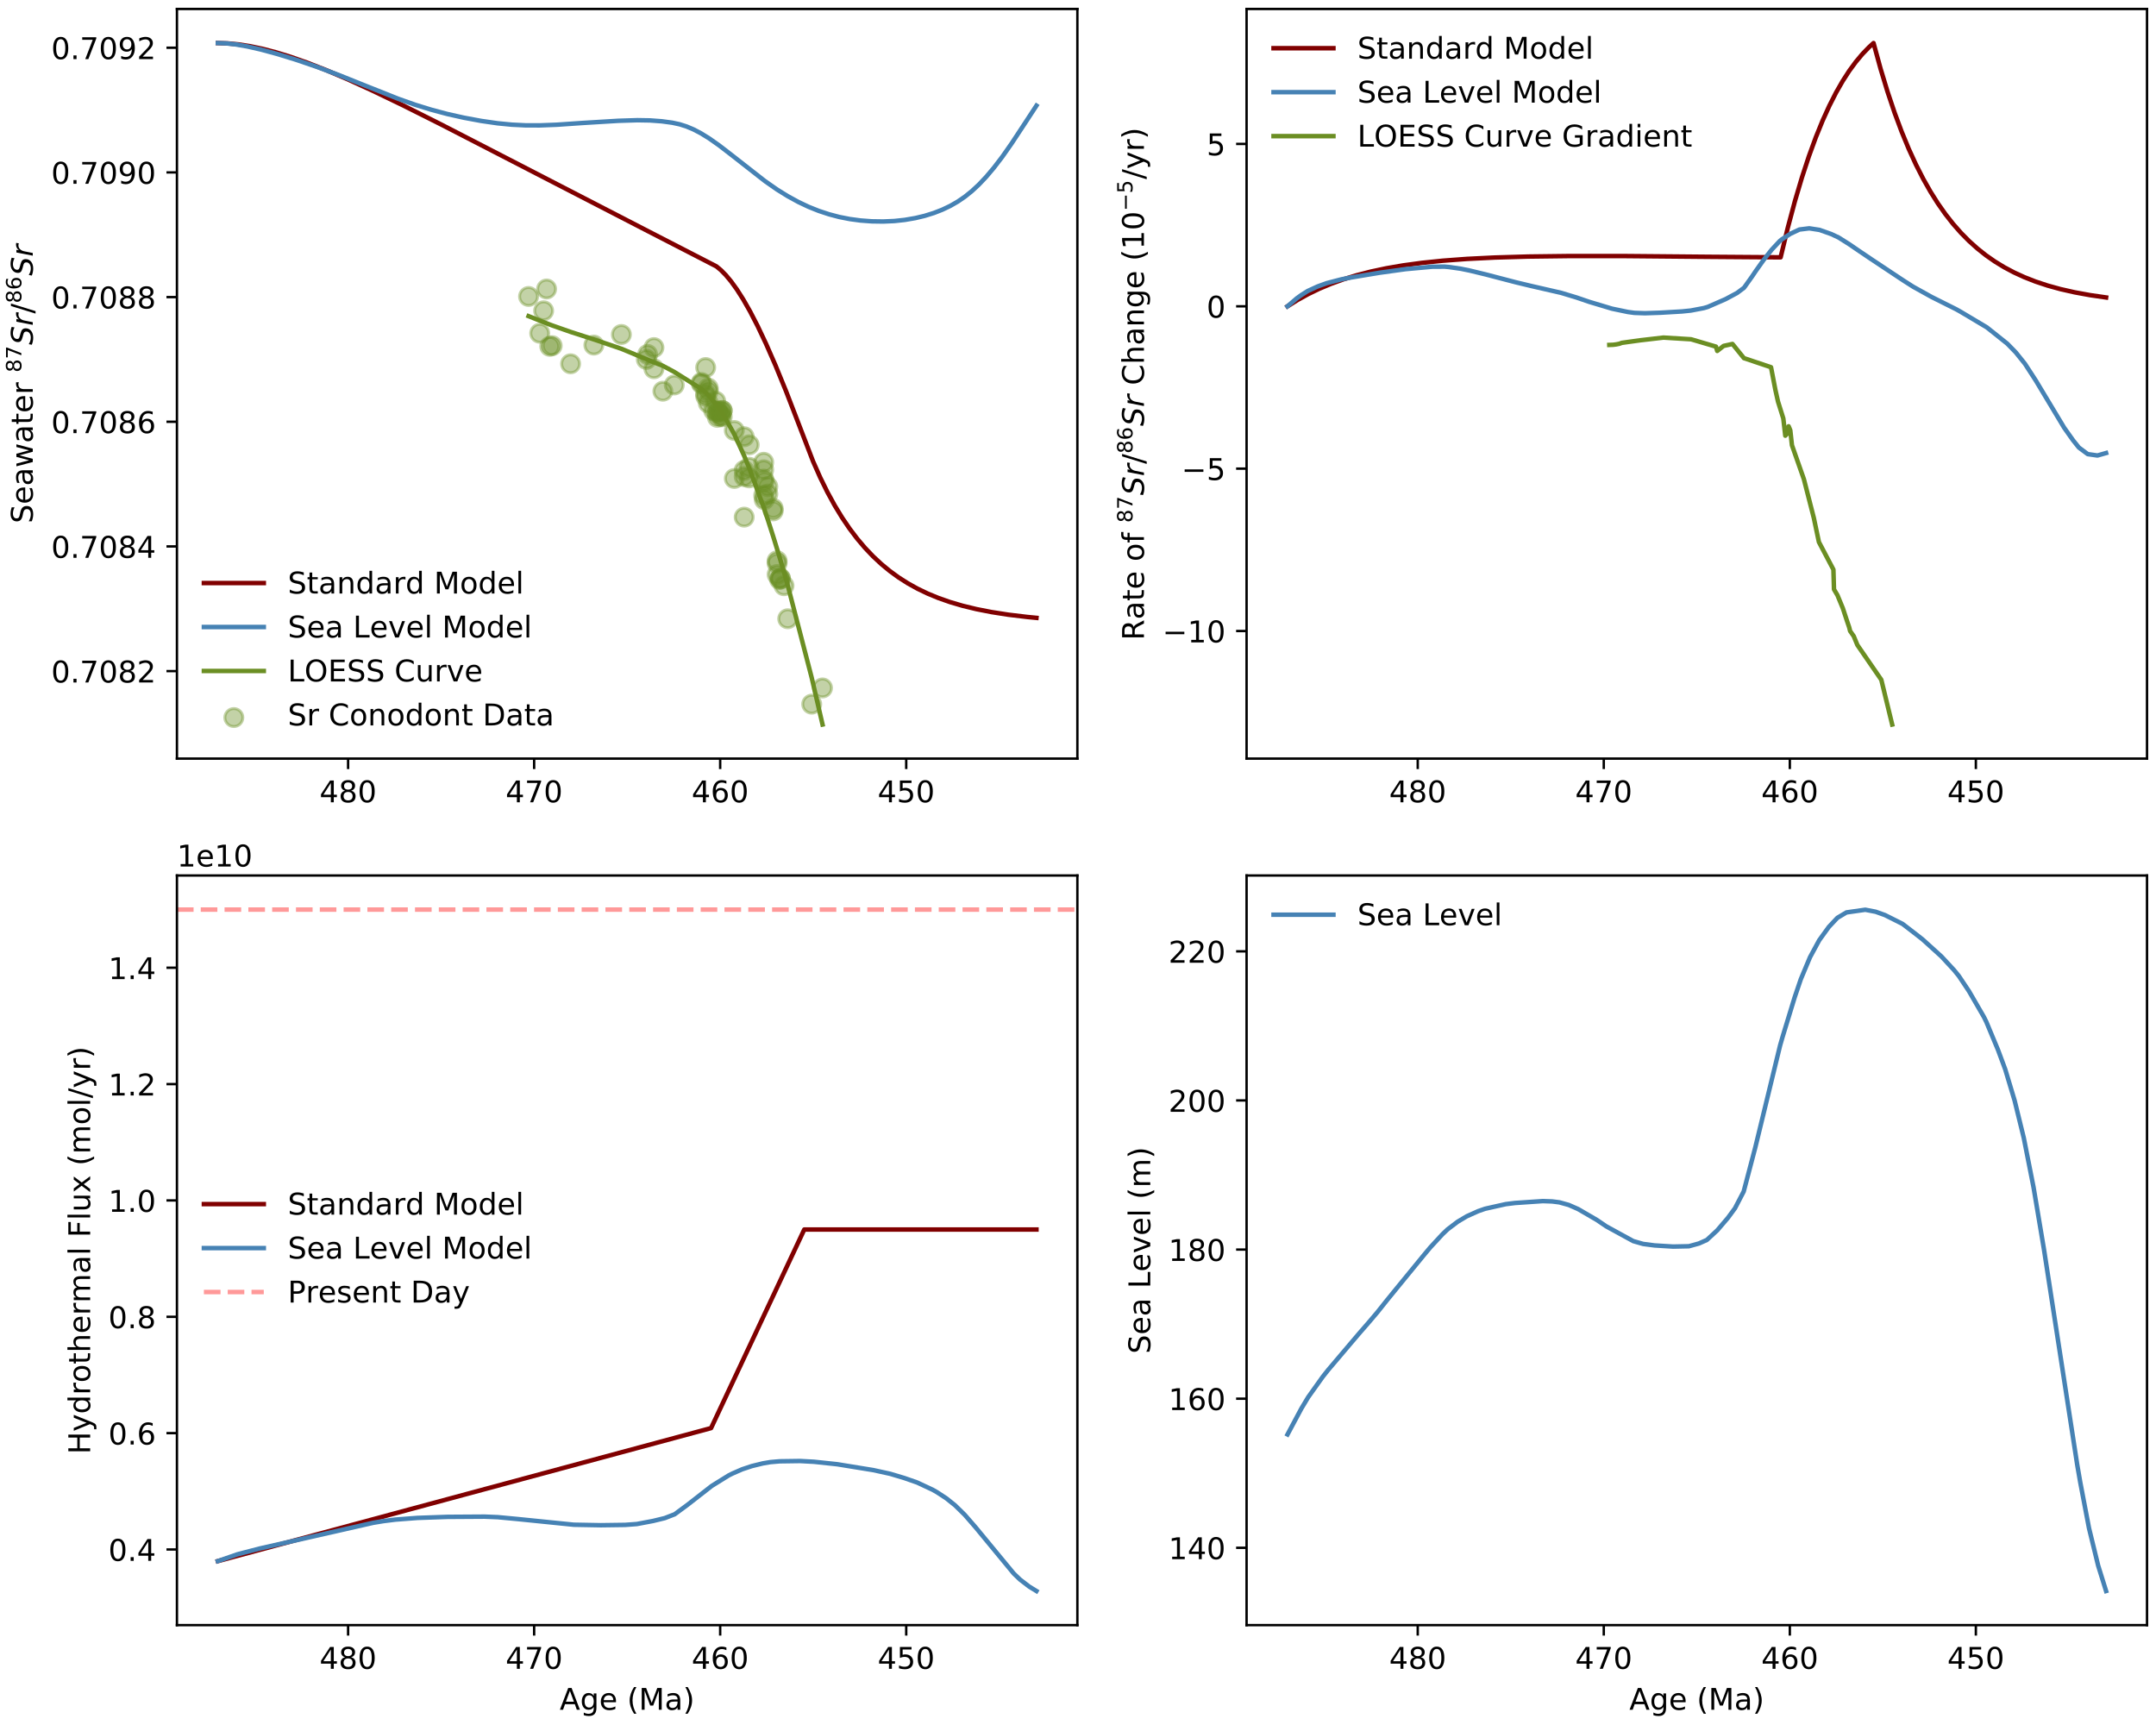<?xml version="1.0" encoding="utf-8" standalone="no"?>
<!DOCTYPE svg PUBLIC "-//W3C//DTD SVG 1.1//EN"
  "http://www.w3.org/Graphics/SVG/1.1/DTD/svg11.dtd">
<!-- Created with matplotlib (https://matplotlib.org/) -->
<svg height="576pt" version="1.1" viewBox="0 0 720 576" width="720pt" xmlns="http://www.w3.org/2000/svg" xmlns:xlink="http://www.w3.org/1999/xlink">
 <defs>
  <style type="text/css">
*{stroke-linecap:butt;stroke-linejoin:round;}
  </style>
 </defs>
 <g id="figure_1">
  <g id="patch_1">
   <path d="M 0 576 
L 720 576 
L 720 0 
L 0 0 
z
" style="fill:#ffffff;"/>
  </g>
  <g id="axes_1">
   <g id="patch_2">
    <path d="M 59.091 253.303 
L 359.793 253.303 
L 359.793 3 
L 59.091 3 
z
" style="fill:#ffffff;"/>
   </g>
   <g id="PathCollection_1">
    <defs>
     <path d="M 0 3 
C 0.796 3 1.559 2.684 2.121 2.121 
C 2.684 1.559 3 0.796 3 0 
C 3 -0.796 2.684 -1.559 2.121 -2.121 
C 1.559 -2.684 0.796 -3 0 -3 
C -0.796 -3 -1.559 -2.684 -2.121 -2.121 
C -2.684 -1.559 -3 -0.796 -3 0 
C -3 0.796 -2.684 1.559 -2.121 2.121 
C -1.559 2.684 -0.796 3 0 3 
z
" id="mae4758ef69" style="stroke:#6b8e23;stroke-opacity:0.4;"/>
    </defs>
    <g clip-path="url(#pf3550768a3)">
     <use style="fill:#6b8e23;fill-opacity:0.4;stroke:#6b8e23;stroke-opacity:0.4;" x="176.514" xlink:href="#mae4758ef69" y="98.992"/>
     <use style="fill:#6b8e23;fill-opacity:0.4;stroke:#6b8e23;stroke-opacity:0.4;" x="180.241" xlink:href="#mae4758ef69" y="111.273"/>
     <use style="fill:#6b8e23;fill-opacity:0.4;stroke:#6b8e23;stroke-opacity:0.4;" x="181.546" xlink:href="#mae4758ef69" y="103.779"/>
     <use style="fill:#6b8e23;fill-opacity:0.4;stroke:#6b8e23;stroke-opacity:0.4;" x="182.54" xlink:href="#mae4758ef69" y="96.494"/>
     <use style="fill:#6b8e23;fill-opacity:0.4;stroke:#6b8e23;stroke-opacity:0.4;" x="183.596" xlink:href="#mae4758ef69" y="115.644"/>
     <use style="fill:#6b8e23;fill-opacity:0.4;stroke:#6b8e23;stroke-opacity:0.4;" x="184.404" xlink:href="#mae4758ef69" y="115.436"/>
     <use style="fill:#6b8e23;fill-opacity:0.4;stroke:#6b8e23;stroke-opacity:0.4;" x="190.555" xlink:href="#mae4758ef69" y="121.472"/>
     <use style="fill:#6b8e23;fill-opacity:0.4;stroke:#6b8e23;stroke-opacity:0.4;" x="198.321" xlink:href="#mae4758ef69" y="115.228"/>
     <use style="fill:#6b8e23;fill-opacity:0.4;stroke:#6b8e23;stroke-opacity:0.4;" x="207.516" xlink:href="#mae4758ef69" y="111.689"/>
     <use style="fill:#6b8e23;fill-opacity:0.4;stroke:#6b8e23;stroke-opacity:0.4;" x="215.841" xlink:href="#mae4758ef69" y="120.015"/>
     <use style="fill:#6b8e23;fill-opacity:0.4;stroke:#6b8e23;stroke-opacity:0.4;" x="216.276" xlink:href="#mae4758ef69" y="118.35"/>
     <use style="fill:#6b8e23;fill-opacity:0.4;stroke:#6b8e23;stroke-opacity:0.4;" x="218.388" xlink:href="#mae4758ef69" y="123.138"/>
     <use style="fill:#6b8e23;fill-opacity:0.4;stroke:#6b8e23;stroke-opacity:0.4;" x="218.388" xlink:href="#mae4758ef69" y="116.06"/>
     <use style="fill:#6b8e23;fill-opacity:0.4;stroke:#6b8e23;stroke-opacity:0.4;" x="221.37" xlink:href="#mae4758ef69" y="130.631"/>
     <use style="fill:#6b8e23;fill-opacity:0.4;stroke:#6b8e23;stroke-opacity:0.4;" x="225.16" xlink:href="#mae4758ef69" y="128.55"/>
     <use style="fill:#6b8e23;fill-opacity:0.4;stroke:#6b8e23;stroke-opacity:0.4;" x="234.231" xlink:href="#mae4758ef69" y="128.133"/>
     <use style="fill:#6b8e23;fill-opacity:0.4;stroke:#6b8e23;stroke-opacity:0.4;" x="234.231" xlink:href="#mae4758ef69" y="127.717"/>
     <use style="fill:#6b8e23;fill-opacity:0.4;stroke:#6b8e23;stroke-opacity:0.4;" x="235.66" xlink:href="#mae4758ef69" y="122.721"/>
     <use style="fill:#6b8e23;fill-opacity:0.4;stroke:#6b8e23;stroke-opacity:0.4;" x="235.66" xlink:href="#mae4758ef69" y="131.464"/>
     <use style="fill:#6b8e23;fill-opacity:0.4;stroke:#6b8e23;stroke-opacity:0.4;" x="235.66" xlink:href="#mae4758ef69" y="132.296"/>
     <use style="fill:#6b8e23;fill-opacity:0.4;stroke:#6b8e23;stroke-opacity:0.4;" x="236.53" xlink:href="#mae4758ef69" y="129.59"/>
     <use style="fill:#6b8e23;fill-opacity:0.4;stroke:#6b8e23;stroke-opacity:0.4;" x="236.53" xlink:href="#mae4758ef69" y="130.631"/>
     <use style="fill:#6b8e23;fill-opacity:0.4;stroke:#6b8e23;stroke-opacity:0.4;" x="236.53" xlink:href="#mae4758ef69" y="134.586"/>
     <use style="fill:#6b8e23;fill-opacity:0.4;stroke:#6b8e23;stroke-opacity:0.4;" x="238.332" xlink:href="#mae4758ef69" y="137.084"/>
     <use style="fill:#6b8e23;fill-opacity:0.4;stroke:#6b8e23;stroke-opacity:0.4;" x="239.015" xlink:href="#mae4758ef69" y="133.962"/>
     <use style="fill:#6b8e23;fill-opacity:0.4;stroke:#6b8e23;stroke-opacity:0.4;" x="239.574" xlink:href="#mae4758ef69" y="137.917"/>
     <use style="fill:#6b8e23;fill-opacity:0.4;stroke:#6b8e23;stroke-opacity:0.4;" x="239.574" xlink:href="#mae4758ef69" y="139.374"/>
     <use style="fill:#6b8e23;fill-opacity:0.4;stroke:#6b8e23;stroke-opacity:0.4;" x="239.574" xlink:href="#mae4758ef69" y="137.292"/>
     <use style="fill:#6b8e23;fill-opacity:0.4;stroke:#6b8e23;stroke-opacity:0.4;" x="240.133" xlink:href="#mae4758ef69" y="137.292"/>
     <use style="fill:#6b8e23;fill-opacity:0.4;stroke:#6b8e23;stroke-opacity:0.4;" x="240.63" xlink:href="#mae4758ef69" y="137.917"/>
     <use style="fill:#6b8e23;fill-opacity:0.4;stroke:#6b8e23;stroke-opacity:0.4;" x="240.63" xlink:href="#mae4758ef69" y="138.957"/>
     <use style="fill:#6b8e23;fill-opacity:0.4;stroke:#6b8e23;stroke-opacity:0.4;" x="241.189" xlink:href="#mae4758ef69" y="137.084"/>
     <use style="fill:#6b8e23;fill-opacity:0.4;stroke:#6b8e23;stroke-opacity:0.4;" x="241.189" xlink:href="#mae4758ef69" y="139.166"/>
     <use style="fill:#6b8e23;fill-opacity:0.4;stroke:#6b8e23;stroke-opacity:0.4;" x="241.189" xlink:href="#mae4758ef69" y="137.084"/>
     <use style="fill:#6b8e23;fill-opacity:0.4;stroke:#6b8e23;stroke-opacity:0.4;" x="245.228" xlink:href="#mae4758ef69" y="159.773"/>
     <use style="fill:#6b8e23;fill-opacity:0.4;stroke:#6b8e23;stroke-opacity:0.4;" x="245.228" xlink:href="#mae4758ef69" y="143.745"/>
     <use style="fill:#6b8e23;fill-opacity:0.4;stroke:#6b8e23;stroke-opacity:0.4;" x="248.521" xlink:href="#mae4758ef69" y="172.679"/>
     <use style="fill:#6b8e23;fill-opacity:0.4;stroke:#6b8e23;stroke-opacity:0.4;" x="248.521" xlink:href="#mae4758ef69" y="145.827"/>
     <use style="fill:#6b8e23;fill-opacity:0.4;stroke:#6b8e23;stroke-opacity:0.4;" x="248.521" xlink:href="#mae4758ef69" y="157.067"/>
     <use style="fill:#6b8e23;fill-opacity:0.4;stroke:#6b8e23;stroke-opacity:0.4;" x="248.521" xlink:href="#mae4758ef69" y="159.149"/>
     <use style="fill:#6b8e23;fill-opacity:0.4;stroke:#6b8e23;stroke-opacity:0.4;" x="250.198" xlink:href="#mae4758ef69" y="148.533"/>
     <use style="fill:#6b8e23;fill-opacity:0.4;stroke:#6b8e23;stroke-opacity:0.4;" x="250.198" xlink:href="#mae4758ef69" y="156.026"/>
     <use style="fill:#6b8e23;fill-opacity:0.4;stroke:#6b8e23;stroke-opacity:0.4;" x="250.198" xlink:href="#mae4758ef69" y="159.565"/>
     <use style="fill:#6b8e23;fill-opacity:0.4;stroke:#6b8e23;stroke-opacity:0.4;" x="255.044" xlink:href="#mae4758ef69" y="159.981"/>
     <use style="fill:#6b8e23;fill-opacity:0.4;stroke:#6b8e23;stroke-opacity:0.4;" x="255.044" xlink:href="#mae4758ef69" y="154.361"/>
     <use style="fill:#6b8e23;fill-opacity:0.4;stroke:#6b8e23;stroke-opacity:0.4;" x="255.044" xlink:href="#mae4758ef69" y="156.859"/>
     <use style="fill:#6b8e23;fill-opacity:0.4;stroke:#6b8e23;stroke-opacity:0.4;" x="255.044" xlink:href="#mae4758ef69" y="165.393"/>
     <use style="fill:#6b8e23;fill-opacity:0.4;stroke:#6b8e23;stroke-opacity:0.4;" x="255.23" xlink:href="#mae4758ef69" y="160.814"/>
     <use style="fill:#6b8e23;fill-opacity:0.4;stroke:#6b8e23;stroke-opacity:0.4;" x="255.23" xlink:href="#mae4758ef69" y="166.85"/>
     <use style="fill:#6b8e23;fill-opacity:0.4;stroke:#6b8e23;stroke-opacity:0.4;" x="256.411" xlink:href="#mae4758ef69" y="162.479"/>
     <use style="fill:#6b8e23;fill-opacity:0.4;stroke:#6b8e23;stroke-opacity:0.4;" x="256.411" xlink:href="#mae4758ef69" y="164.977"/>
     <use style="fill:#6b8e23;fill-opacity:0.4;stroke:#6b8e23;stroke-opacity:0.4;" x="258.213" xlink:href="#mae4758ef69" y="169.765"/>
     <use style="fill:#6b8e23;fill-opacity:0.4;stroke:#6b8e23;stroke-opacity:0.4;" x="258.213" xlink:href="#mae4758ef69" y="170.597"/>
     <use style="fill:#6b8e23;fill-opacity:0.4;stroke:#6b8e23;stroke-opacity:0.4;" x="259.517" xlink:href="#mae4758ef69" y="187.25"/>
     <use style="fill:#6b8e23;fill-opacity:0.4;stroke:#6b8e23;stroke-opacity:0.4;" x="259.517" xlink:href="#mae4758ef69" y="188.082"/>
     <use style="fill:#6b8e23;fill-opacity:0.4;stroke:#6b8e23;stroke-opacity:0.4;" x="259.517" xlink:href="#mae4758ef69" y="191.829"/>
     <use style="fill:#6b8e23;fill-opacity:0.4;stroke:#6b8e23;stroke-opacity:0.4;" x="260.325" xlink:href="#mae4758ef69" y="193.494"/>
     <use style="fill:#6b8e23;fill-opacity:0.4;stroke:#6b8e23;stroke-opacity:0.4;" x="260.636" xlink:href="#mae4758ef69" y="193.078"/>
     <use style="fill:#6b8e23;fill-opacity:0.4;stroke:#6b8e23;stroke-opacity:0.4;" x="260.636" xlink:href="#mae4758ef69" y="193.286"/>
     <use style="fill:#6b8e23;fill-opacity:0.4;stroke:#6b8e23;stroke-opacity:0.4;" x="261.816" xlink:href="#mae4758ef69" y="195.576"/>
     <use style="fill:#6b8e23;fill-opacity:0.4;stroke:#6b8e23;stroke-opacity:0.4;" x="263.059" xlink:href="#mae4758ef69" y="206.608"/>
     <use style="fill:#6b8e23;fill-opacity:0.4;stroke:#6b8e23;stroke-opacity:0.4;" x="271.073" xlink:href="#mae4758ef69" y="235.125"/>
     <use style="fill:#6b8e23;fill-opacity:0.4;stroke:#6b8e23;stroke-opacity:0.4;" x="274.677" xlink:href="#mae4758ef69" y="229.713"/>
    </g>
   </g>
   <g id="matplotlib.axis_1">
    <g id="xtick_1">
     <g id="line2d_1">
      <defs>
       <path d="M 0 0 
L 0 3.5 
" id="m551566e244" style="stroke:#000000;stroke-width:0.8;"/>
      </defs>
      <g>
       <use style="stroke:#000000;stroke-width:0.8;" x="302.635" xlink:href="#m551566e244" y="253.303"/>
      </g>
     </g>
     <g id="text_1">
      <!-- 450 -->
      <defs>
       <path d="M 37.797 64.312 
L 12.891 25.391 
L 37.797 25.391 
z
M 35.203 72.906 
L 47.609 72.906 
L 47.609 25.391 
L 58.016 25.391 
L 58.016 17.188 
L 47.609 17.188 
L 47.609 0 
L 37.797 0 
L 37.797 17.188 
L 4.891 17.188 
L 4.891 26.703 
z
" id="DejaVuSans-52"/>
       <path d="M 10.797 72.906 
L 49.516 72.906 
L 49.516 64.594 
L 19.828 64.594 
L 19.828 46.734 
Q 21.969 47.469 24.109 47.828 
Q 26.266 48.188 28.422 48.188 
Q 40.625 48.188 47.75 41.5 
Q 54.891 34.812 54.891 23.391 
Q 54.891 11.625 47.562 5.094 
Q 40.234 -1.422 26.906 -1.422 
Q 22.312 -1.422 17.547 -0.641 
Q 12.797 0.141 7.719 1.703 
L 7.719 11.625 
Q 12.109 9.234 16.797 8.062 
Q 21.484 6.891 26.703 6.891 
Q 35.156 6.891 40.078 11.328 
Q 45.016 15.766 45.016 23.391 
Q 45.016 31 40.078 35.438 
Q 35.156 39.891 26.703 39.891 
Q 22.75 39.891 18.812 39.016 
Q 14.891 38.141 10.797 36.281 
z
" id="DejaVuSans-53"/>
       <path d="M 31.781 66.406 
Q 24.172 66.406 20.328 58.906 
Q 16.5 51.422 16.5 36.375 
Q 16.5 21.391 20.328 13.891 
Q 24.172 6.391 31.781 6.391 
Q 39.453 6.391 43.281 13.891 
Q 47.125 21.391 47.125 36.375 
Q 47.125 51.422 43.281 58.906 
Q 39.453 66.406 31.781 66.406 
z
M 31.781 74.219 
Q 44.047 74.219 50.516 64.516 
Q 56.984 54.828 56.984 36.375 
Q 56.984 17.969 50.516 8.266 
Q 44.047 -1.422 31.781 -1.422 
Q 19.531 -1.422 13.062 8.266 
Q 6.594 17.969 6.594 36.375 
Q 6.594 54.828 13.062 64.516 
Q 19.531 74.219 31.781 74.219 
z
" id="DejaVuSans-48"/>
      </defs>
      <g transform="translate(293.091 267.902)scale(0.1 -0.1)">
       <use xlink:href="#DejaVuSans-52"/>
       <use x="63.623" xlink:href="#DejaVuSans-53"/>
       <use x="127.246" xlink:href="#DejaVuSans-48"/>
      </g>
     </g>
    </g>
    <g id="xtick_2">
     <g id="line2d_2">
      <g>
       <use style="stroke:#000000;stroke-width:0.8;" x="240.506" xlink:href="#m551566e244" y="253.303"/>
      </g>
     </g>
     <g id="text_2">
      <!-- 460 -->
      <defs>
       <path d="M 33.016 40.375 
Q 26.375 40.375 22.484 35.828 
Q 18.609 31.297 18.609 23.391 
Q 18.609 15.531 22.484 10.953 
Q 26.375 6.391 33.016 6.391 
Q 39.656 6.391 43.531 10.953 
Q 47.406 15.531 47.406 23.391 
Q 47.406 31.297 43.531 35.828 
Q 39.656 40.375 33.016 40.375 
z
M 52.594 71.297 
L 52.594 62.312 
Q 48.875 64.062 45.094 64.984 
Q 41.312 65.922 37.594 65.922 
Q 27.828 65.922 22.672 59.328 
Q 17.531 52.734 16.797 39.406 
Q 19.672 43.656 24.016 45.922 
Q 28.375 48.188 33.594 48.188 
Q 44.578 48.188 50.953 41.516 
Q 57.328 34.859 57.328 23.391 
Q 57.328 12.156 50.688 5.359 
Q 44.047 -1.422 33.016 -1.422 
Q 20.359 -1.422 13.672 8.266 
Q 6.984 17.969 6.984 36.375 
Q 6.984 53.656 15.188 63.938 
Q 23.391 74.219 37.203 74.219 
Q 40.922 74.219 44.703 73.484 
Q 48.484 72.75 52.594 71.297 
z
" id="DejaVuSans-54"/>
      </defs>
      <g transform="translate(230.962 267.902)scale(0.1 -0.1)">
       <use xlink:href="#DejaVuSans-52"/>
       <use x="63.623" xlink:href="#DejaVuSans-54"/>
       <use x="127.246" xlink:href="#DejaVuSans-48"/>
      </g>
     </g>
    </g>
    <g id="xtick_3">
     <g id="line2d_3">
      <g>
       <use style="stroke:#000000;stroke-width:0.8;" x="178.378" xlink:href="#m551566e244" y="253.303"/>
      </g>
     </g>
     <g id="text_3">
      <!-- 470 -->
      <defs>
       <path d="M 8.203 72.906 
L 55.078 72.906 
L 55.078 68.703 
L 28.609 0 
L 18.312 0 
L 43.219 64.594 
L 8.203 64.594 
z
" id="DejaVuSans-55"/>
      </defs>
      <g transform="translate(168.834 267.902)scale(0.1 -0.1)">
       <use xlink:href="#DejaVuSans-52"/>
       <use x="63.623" xlink:href="#DejaVuSans-55"/>
       <use x="127.246" xlink:href="#DejaVuSans-48"/>
      </g>
     </g>
    </g>
    <g id="xtick_4">
     <g id="line2d_4">
      <g>
       <use style="stroke:#000000;stroke-width:0.8;" x="116.249" xlink:href="#m551566e244" y="253.303"/>
      </g>
     </g>
     <g id="text_4">
      <!-- 480 -->
      <defs>
       <path d="M 31.781 34.625 
Q 24.75 34.625 20.719 30.859 
Q 16.703 27.094 16.703 20.516 
Q 16.703 13.922 20.719 10.156 
Q 24.75 6.391 31.781 6.391 
Q 38.812 6.391 42.859 10.172 
Q 46.922 13.969 46.922 20.516 
Q 46.922 27.094 42.891 30.859 
Q 38.875 34.625 31.781 34.625 
z
M 21.922 38.812 
Q 15.578 40.375 12.031 44.719 
Q 8.5 49.078 8.5 55.328 
Q 8.5 64.062 14.719 69.141 
Q 20.953 74.219 31.781 74.219 
Q 42.672 74.219 48.875 69.141 
Q 55.078 64.062 55.078 55.328 
Q 55.078 49.078 51.531 44.719 
Q 48 40.375 41.703 38.812 
Q 48.828 37.156 52.797 32.312 
Q 56.781 27.484 56.781 20.516 
Q 56.781 9.906 50.312 4.234 
Q 43.844 -1.422 31.781 -1.422 
Q 19.734 -1.422 13.25 4.234 
Q 6.781 9.906 6.781 20.516 
Q 6.781 27.484 10.781 32.312 
Q 14.797 37.156 21.922 38.812 
z
M 18.312 54.391 
Q 18.312 48.734 21.844 45.562 
Q 25.391 42.391 31.781 42.391 
Q 38.141 42.391 41.719 45.562 
Q 45.312 48.734 45.312 54.391 
Q 45.312 60.062 41.719 63.234 
Q 38.141 66.406 31.781 66.406 
Q 25.391 66.406 21.844 63.234 
Q 18.312 60.062 18.312 54.391 
z
" id="DejaVuSans-56"/>
      </defs>
      <g transform="translate(106.705 267.902)scale(0.1 -0.1)">
       <use xlink:href="#DejaVuSans-52"/>
       <use x="63.623" xlink:href="#DejaVuSans-56"/>
       <use x="127.246" xlink:href="#DejaVuSans-48"/>
      </g>
     </g>
    </g>
   </g>
   <g id="matplotlib.axis_2">
    <g id="ytick_1">
     <g id="line2d_5">
      <defs>
       <path d="M 0 0 
L -3.5 0 
" id="mb33936a287" style="stroke:#000000;stroke-width:0.8;"/>
      </defs>
      <g>
       <use style="stroke:#000000;stroke-width:0.8;" x="59.091" xlink:href="#mb33936a287" y="224.093"/>
      </g>
     </g>
     <g id="text_5">
      <!-- 0.7082 -->
      <defs>
       <path d="M 10.688 12.406 
L 21 12.406 
L 21 0 
L 10.688 0 
z
" id="DejaVuSans-46"/>
       <path d="M 19.188 8.297 
L 53.609 8.297 
L 53.609 0 
L 7.328 0 
L 7.328 8.297 
Q 12.938 14.109 22.625 23.891 
Q 32.328 33.688 34.812 36.531 
Q 39.547 41.844 41.422 45.531 
Q 43.312 49.219 43.312 52.781 
Q 43.312 58.594 39.234 62.25 
Q 35.156 65.922 28.609 65.922 
Q 23.969 65.922 18.812 64.312 
Q 13.672 62.703 7.812 59.422 
L 7.812 69.391 
Q 13.766 71.781 18.938 73 
Q 24.125 74.219 28.422 74.219 
Q 39.75 74.219 46.484 68.547 
Q 53.219 62.891 53.219 53.422 
Q 53.219 48.922 51.531 44.891 
Q 49.859 40.875 45.406 35.406 
Q 44.188 33.984 37.641 27.219 
Q 31.109 20.453 19.188 8.297 
z
" id="DejaVuSans-50"/>
      </defs>
      <g transform="translate(17.1 227.892)scale(0.1 -0.1)">
       <use xlink:href="#DejaVuSans-48"/>
       <use x="63.623" xlink:href="#DejaVuSans-46"/>
       <use x="95.41" xlink:href="#DejaVuSans-55"/>
       <use x="159.033" xlink:href="#DejaVuSans-48"/>
       <use x="222.656" xlink:href="#DejaVuSans-56"/>
       <use x="286.279" xlink:href="#DejaVuSans-50"/>
      </g>
     </g>
    </g>
    <g id="ytick_2">
     <g id="line2d_6">
      <g>
       <use style="stroke:#000000;stroke-width:0.8;" x="59.091" xlink:href="#mb33936a287" y="182.462"/>
      </g>
     </g>
     <g id="text_6">
      <!-- 0.7084 -->
      <g transform="translate(17.1 186.261)scale(0.1 -0.1)">
       <use xlink:href="#DejaVuSans-48"/>
       <use x="63.623" xlink:href="#DejaVuSans-46"/>
       <use x="95.41" xlink:href="#DejaVuSans-55"/>
       <use x="159.033" xlink:href="#DejaVuSans-48"/>
       <use x="222.656" xlink:href="#DejaVuSans-56"/>
       <use x="286.279" xlink:href="#DejaVuSans-52"/>
      </g>
     </g>
    </g>
    <g id="ytick_3">
     <g id="line2d_7">
      <g>
       <use style="stroke:#000000;stroke-width:0.8;" x="59.091" xlink:href="#mb33936a287" y="140.831"/>
      </g>
     </g>
     <g id="text_7">
      <!-- 0.7086 -->
      <g transform="translate(17.1 144.63)scale(0.1 -0.1)">
       <use xlink:href="#DejaVuSans-48"/>
       <use x="63.623" xlink:href="#DejaVuSans-46"/>
       <use x="95.41" xlink:href="#DejaVuSans-55"/>
       <use x="159.033" xlink:href="#DejaVuSans-48"/>
       <use x="222.656" xlink:href="#DejaVuSans-56"/>
       <use x="286.279" xlink:href="#DejaVuSans-54"/>
      </g>
     </g>
    </g>
    <g id="ytick_4">
     <g id="line2d_8">
      <g>
       <use style="stroke:#000000;stroke-width:0.8;" x="59.091" xlink:href="#mb33936a287" y="99.2"/>
      </g>
     </g>
     <g id="text_8">
      <!-- 0.7088 -->
      <g transform="translate(17.1 102.999)scale(0.1 -0.1)">
       <use xlink:href="#DejaVuSans-48"/>
       <use x="63.623" xlink:href="#DejaVuSans-46"/>
       <use x="95.41" xlink:href="#DejaVuSans-55"/>
       <use x="159.033" xlink:href="#DejaVuSans-48"/>
       <use x="222.656" xlink:href="#DejaVuSans-56"/>
       <use x="286.279" xlink:href="#DejaVuSans-56"/>
      </g>
     </g>
    </g>
    <g id="ytick_5">
     <g id="line2d_9">
      <g>
       <use style="stroke:#000000;stroke-width:0.8;" x="59.091" xlink:href="#mb33936a287" y="57.569"/>
      </g>
     </g>
     <g id="text_9">
      <!-- 0.7090 -->
      <defs>
       <path d="M 10.984 1.516 
L 10.984 10.5 
Q 14.703 8.734 18.5 7.812 
Q 22.312 6.891 25.984 6.891 
Q 35.75 6.891 40.891 13.453 
Q 46.047 20.016 46.781 33.406 
Q 43.953 29.203 39.594 26.953 
Q 35.25 24.703 29.984 24.703 
Q 19.047 24.703 12.672 31.312 
Q 6.297 37.938 6.297 49.422 
Q 6.297 60.641 12.938 67.422 
Q 19.578 74.219 30.609 74.219 
Q 43.266 74.219 49.922 64.516 
Q 56.594 54.828 56.594 36.375 
Q 56.594 19.141 48.406 8.859 
Q 40.234 -1.422 26.422 -1.422 
Q 22.703 -1.422 18.891 -0.688 
Q 15.094 0.047 10.984 1.516 
z
M 30.609 32.422 
Q 37.25 32.422 41.125 36.953 
Q 45.016 41.5 45.016 49.422 
Q 45.016 57.281 41.125 61.844 
Q 37.25 66.406 30.609 66.406 
Q 23.969 66.406 20.094 61.844 
Q 16.219 57.281 16.219 49.422 
Q 16.219 41.5 20.094 36.953 
Q 23.969 32.422 30.609 32.422 
z
" id="DejaVuSans-57"/>
      </defs>
      <g transform="translate(17.1 61.368)scale(0.1 -0.1)">
       <use xlink:href="#DejaVuSans-48"/>
       <use x="63.623" xlink:href="#DejaVuSans-46"/>
       <use x="95.41" xlink:href="#DejaVuSans-55"/>
       <use x="159.033" xlink:href="#DejaVuSans-48"/>
       <use x="222.656" xlink:href="#DejaVuSans-57"/>
       <use x="286.279" xlink:href="#DejaVuSans-48"/>
      </g>
     </g>
    </g>
    <g id="ytick_6">
     <g id="line2d_10">
      <g>
       <use style="stroke:#000000;stroke-width:0.8;" x="59.091" xlink:href="#mb33936a287" y="15.937"/>
      </g>
     </g>
     <g id="text_10">
      <!-- 0.7092 -->
      <g transform="translate(17.1 19.737)scale(0.1 -0.1)">
       <use xlink:href="#DejaVuSans-48"/>
       <use x="63.623" xlink:href="#DejaVuSans-46"/>
       <use x="95.41" xlink:href="#DejaVuSans-55"/>
       <use x="159.033" xlink:href="#DejaVuSans-48"/>
       <use x="222.656" xlink:href="#DejaVuSans-57"/>
       <use x="286.279" xlink:href="#DejaVuSans-50"/>
      </g>
     </g>
    </g>
    <g id="text_11">
     <!-- Seawater $^{87}Sr/^{86}Sr$ -->
     <defs>
      <path d="M 53.516 70.516 
L 53.516 60.891 
Q 47.906 63.578 42.922 64.891 
Q 37.938 66.219 33.297 66.219 
Q 25.25 66.219 20.875 63.094 
Q 16.5 59.969 16.5 54.203 
Q 16.5 49.359 19.406 46.891 
Q 22.312 44.438 30.422 42.922 
L 36.375 41.703 
Q 47.406 39.594 52.656 34.297 
Q 57.906 29 57.906 20.125 
Q 57.906 9.516 50.797 4.047 
Q 43.703 -1.422 29.984 -1.422 
Q 24.812 -1.422 18.969 -0.25 
Q 13.141 0.922 6.891 3.219 
L 6.891 13.375 
Q 12.891 10.016 18.656 8.297 
Q 24.422 6.594 29.984 6.594 
Q 38.422 6.594 43.016 9.906 
Q 47.609 13.234 47.609 19.391 
Q 47.609 24.75 44.312 27.781 
Q 41.016 30.812 33.5 32.328 
L 27.484 33.5 
Q 16.453 35.688 11.516 40.375 
Q 6.594 45.062 6.594 53.422 
Q 6.594 63.094 13.406 68.656 
Q 20.219 74.219 32.172 74.219 
Q 37.312 74.219 42.625 73.281 
Q 47.953 72.359 53.516 70.516 
z
" id="DejaVuSans-83"/>
      <path d="M 56.203 29.594 
L 56.203 25.203 
L 14.891 25.203 
Q 15.484 15.922 20.484 11.062 
Q 25.484 6.203 34.422 6.203 
Q 39.594 6.203 44.453 7.469 
Q 49.312 8.734 54.109 11.281 
L 54.109 2.781 
Q 49.266 0.734 44.188 -0.344 
Q 39.109 -1.422 33.891 -1.422 
Q 20.797 -1.422 13.156 6.188 
Q 5.516 13.812 5.516 26.812 
Q 5.516 40.234 12.766 48.109 
Q 20.016 56 32.328 56 
Q 43.359 56 49.781 48.891 
Q 56.203 41.797 56.203 29.594 
z
M 47.219 32.234 
Q 47.125 39.594 43.094 43.984 
Q 39.062 48.391 32.422 48.391 
Q 24.906 48.391 20.391 44.141 
Q 15.875 39.891 15.188 32.172 
z
" id="DejaVuSans-101"/>
      <path d="M 34.281 27.484 
Q 23.391 27.484 19.188 25 
Q 14.984 22.516 14.984 16.5 
Q 14.984 11.719 18.141 8.906 
Q 21.297 6.109 26.703 6.109 
Q 34.188 6.109 38.703 11.406 
Q 43.219 16.703 43.219 25.484 
L 43.219 27.484 
z
M 52.203 31.203 
L 52.203 0 
L 43.219 0 
L 43.219 8.297 
Q 40.141 3.328 35.547 0.953 
Q 30.953 -1.422 24.312 -1.422 
Q 15.922 -1.422 10.953 3.297 
Q 6 8.016 6 15.922 
Q 6 25.141 12.172 29.828 
Q 18.359 34.516 30.609 34.516 
L 43.219 34.516 
L 43.219 35.406 
Q 43.219 41.609 39.141 45 
Q 35.062 48.391 27.688 48.391 
Q 23 48.391 18.547 47.266 
Q 14.109 46.141 10.016 43.891 
L 10.016 52.203 
Q 14.938 54.109 19.578 55.047 
Q 24.219 56 28.609 56 
Q 40.484 56 46.344 49.844 
Q 52.203 43.703 52.203 31.203 
z
" id="DejaVuSans-97"/>
      <path d="M 4.203 54.688 
L 13.188 54.688 
L 24.422 12.016 
L 35.594 54.688 
L 46.188 54.688 
L 57.422 12.016 
L 68.609 54.688 
L 77.594 54.688 
L 63.281 0 
L 52.688 0 
L 40.922 44.828 
L 29.109 0 
L 18.5 0 
z
" id="DejaVuSans-119"/>
      <path d="M 18.312 70.219 
L 18.312 54.688 
L 36.812 54.688 
L 36.812 47.703 
L 18.312 47.703 
L 18.312 18.016 
Q 18.312 11.328 20.141 9.422 
Q 21.969 7.516 27.594 7.516 
L 36.812 7.516 
L 36.812 0 
L 27.594 0 
Q 17.188 0 13.234 3.875 
Q 9.281 7.766 9.281 18.016 
L 9.281 47.703 
L 2.688 47.703 
L 2.688 54.688 
L 9.281 54.688 
L 9.281 70.219 
z
" id="DejaVuSans-116"/>
      <path d="M 41.109 46.297 
Q 39.594 47.172 37.812 47.578 
Q 36.031 48 33.891 48 
Q 26.266 48 22.188 43.047 
Q 18.109 38.094 18.109 28.812 
L 18.109 0 
L 9.078 0 
L 9.078 54.688 
L 18.109 54.688 
L 18.109 46.188 
Q 20.953 51.172 25.484 53.578 
Q 30.031 56 36.531 56 
Q 37.453 56 38.578 55.875 
Q 39.703 55.766 41.062 55.516 
z
" id="DejaVuSans-114"/>
      <path id="DejaVuSans-32"/>
      <path d="M 60.297 70.516 
L 58.406 60.891 
Q 53.469 63.531 48.609 64.875 
Q 43.75 66.219 39.203 66.219 
Q 30.375 66.219 25.141 62.359 
Q 19.922 58.5 19.922 52.094 
Q 19.922 48.578 21.844 46.703 
Q 23.781 44.828 31.781 42.672 
L 37.703 41.219 
Q 47.703 38.625 51.609 34.641 
Q 55.516 30.672 55.516 23.484 
Q 55.516 12.453 46.844 5.516 
Q 38.188 -1.422 24.031 -1.422 
Q 18.219 -1.422 12.359 -0.266 
Q 6.5 0.875 0.594 3.219 
L 2.594 13.375 
Q 8.016 10.016 13.453 8.297 
Q 18.891 6.594 24.312 6.594 
Q 33.547 6.594 39.109 10.688 
Q 44.672 14.797 44.672 21.391 
Q 44.672 25.781 42.453 28.047 
Q 40.234 30.328 32.906 32.172 
L 27 33.688 
Q 16.891 36.328 13.203 39.766 
Q 9.516 43.219 9.516 49.422 
Q 9.516 60.297 17.891 67.25 
Q 26.266 74.219 39.703 74.219 
Q 44.922 74.219 50.047 73.281 
Q 55.172 72.359 60.297 70.516 
z
" id="DejaVuSans-Oblique-83"/>
      <path d="M 44.578 46.391 
Q 43.219 47.125 41.453 47.516 
Q 39.703 47.906 37.703 47.906 
Q 30.516 47.906 25.141 42.453 
Q 19.781 37.016 18.016 27.875 
L 12.5 0 
L 3.516 0 
L 14.203 54.688 
L 23.188 54.688 
L 21.484 46.188 
Q 25.047 50.922 30 53.453 
Q 34.969 56 40.578 56 
Q 42.047 56 43.453 55.828 
Q 44.875 55.672 46.297 55.281 
z
" id="DejaVuSans-Oblique-114"/>
      <path d="M 25.391 72.906 
L 33.688 72.906 
L 8.297 -9.281 
L 0 -9.281 
z
" id="DejaVuSans-47"/>
     </defs>
     <g transform="translate(11.021 174.752)rotate(-90)scale(0.1 -0.1)">
      <use transform="translate(0 0.766)" xlink:href="#DejaVuSans-83"/>
      <use transform="translate(63.477 0.766)" xlink:href="#DejaVuSans-101"/>
      <use transform="translate(125 0.766)" xlink:href="#DejaVuSans-97"/>
      <use transform="translate(186.279 0.766)" xlink:href="#DejaVuSans-119"/>
      <use transform="translate(268.066 0.766)" xlink:href="#DejaVuSans-97"/>
      <use transform="translate(329.346 0.766)" xlink:href="#DejaVuSans-116"/>
      <use transform="translate(368.555 0.766)" xlink:href="#DejaVuSans-101"/>
      <use transform="translate(430.078 0.766)" xlink:href="#DejaVuSans-114"/>
      <use transform="translate(471.191 0.766)" xlink:href="#DejaVuSans-32"/>
      <use transform="translate(503.936 39.047)scale(0.7)" xlink:href="#DejaVuSans-56"/>
      <use transform="translate(548.472 39.047)scale(0.7)" xlink:href="#DejaVuSans-55"/>
      <use transform="translate(595.742 0.766)" xlink:href="#DejaVuSans-Oblique-83"/>
      <use transform="translate(659.219 0.766)" xlink:href="#DejaVuSans-Oblique-114"/>
      <use transform="translate(700.332 0.766)" xlink:href="#DejaVuSans-47"/>
      <use transform="translate(734.98 39.047)scale(0.7)" xlink:href="#DejaVuSans-56"/>
      <use transform="translate(779.517 39.047)scale(0.7)" xlink:href="#DejaVuSans-54"/>
      <use transform="translate(826.787 0.766)" xlink:href="#DejaVuSans-Oblique-83"/>
      <use transform="translate(890.264 0.766)" xlink:href="#DejaVuSans-Oblique-114"/>
     </g>
    </g>
   </g>
   <g id="line2d_11">
    <path clip-path="url(#pf3550768a3)" d="M 72.759 14.378 
L 76.111 14.489 
L 79.681 14.832 
L 83.511 15.427 
L 87.649 16.297 
L 92.155 17.476 
L 97.103 19.005 
L 102.597 20.94 
L 108.775 23.357 
L 115.845 26.367 
L 124.128 30.144 
L 134.199 34.99 
L 147.287 41.55 
L 167.571 51.994 
L 216.737 77.363 
L 239.251 88.954 
L 240.76 90.209 
L 242.389 91.861 
L 244.155 93.977 
L 246.08 96.64 
L 248.182 99.94 
L 250.487 103.982 
L 253.026 108.899 
L 255.839 114.845 
L 258.977 122.013 
L 262.52 130.677 
L 266.591 141.239 
L 271.52 154.047 
L 273.909 159.438 
L 276.32 164.337 
L 278.756 168.788 
L 281.221 172.836 
L 283.725 176.524 
L 286.273 179.884 
L 288.873 182.947 
L 291.538 185.747 
L 294.28 188.305 
L 297.112 190.645 
L 300.054 192.787 
L 303.124 194.748 
L 306.347 196.542 
L 309.753 198.182 
L 313.378 199.679 
L 317.262 201.04 
L 321.461 202.274 
L 326.043 203.385 
L 331.095 204.378 
L 336.737 205.256 
L 343.137 206.022 
L 346.124 206.312 
L 346.124 206.312 
" style="fill:none;stroke:#800000;stroke-linecap:square;stroke-width:1.5;"/>
   </g>
   <g id="line2d_12">
    <path clip-path="url(#pf3550768a3)" d="M 72.759 14.378 
L 75.619 14.489 
L 78.768 14.841 
L 82.573 15.506 
L 87.021 16.516 
L 92.431 17.977 
L 98.77 19.923 
L 105.856 22.338 
L 113.494 25.198 
L 122.509 28.81 
L 132.938 32.963 
L 138.726 35.004 
L 144.013 36.636 
L 149.376 38.065 
L 154.904 39.303 
L 160.748 40.385 
L 166.164 41.166 
L 170.887 41.627 
L 175.573 41.857 
L 180.217 41.866 
L 185.914 41.652 
L 194.665 41.052 
L 206.545 40.333 
L 212.885 40.135 
L 217.067 40.208 
L 220.998 40.499 
L 224.495 40.97 
L 226.993 41.51 
L 229.301 42.246 
L 231.616 43.225 
L 234.085 44.515 
L 236.805 46.194 
L 240.099 48.509 
L 244.298 51.743 
L 255.481 60.489 
L 259.538 63.316 
L 262.996 65.463 
L 266.588 67.431 
L 269.997 69.046 
L 273.389 70.406 
L 276.837 71.546 
L 280.267 72.452 
L 283.791 73.144 
L 287.369 73.625 
L 291.15 73.907 
L 294.923 73.965 
L 298.66 73.802 
L 302.156 73.425 
L 305.682 72.819 
L 308.799 72.073 
L 311.888 71.108 
L 314.69 70.015 
L 317.331 68.756 
L 319.84 67.314 
L 322.248 65.665 
L 324.569 63.797 
L 326.857 61.672 
L 329.301 59.094 
L 331.918 56.002 
L 334.736 52.32 
L 337.839 47.89 
L 342.576 40.696 
L 346.124 35.27 
L 346.124 35.27 
" style="fill:none;stroke:#4682b4;stroke-linecap:square;stroke-width:1.5;"/>
   </g>
   <g id="line2d_13">
    <path clip-path="url(#pf3550768a3)" d="M 176.514 105.563 
L 180.226 107.043 
L 181.521 107.557 
L 182.57 107.969 
L 183.577 108.359 
L 184.416 108.675 
L 190.532 110.821 
L 198.32 113.336 
L 207.522 116.468 
L 215.841 119.93 
L 216.266 120.126 
L 218.388 120.994 
L 221.36 122.149 
L 225.181 124.193 
L 234.227 129.88 
L 235.669 131.12 
L 236.556 131.993 
L 238.332 134.047 
L 238.997 134.936 
L 239.552 135.667 
L 240.107 136.353 
L 240.661 137.063 
L 241.216 137.858 
L 245.21 144.986 
L 248.521 152.215 
L 250.217 156.341 
L 255.063 169.506 
L 255.257 170.073 
L 256.42 173.54 
L 258.213 179.127 
L 259.545 183.447 
L 260.345 186.096 
L 260.636 187.071 
L 261.847 191.194 
L 263.059 195.428 
L 271.055 226.241 
L 274.689 241.926 
" style="fill:none;stroke:#6b8e23;stroke-linecap:square;stroke-width:1.5;"/>
   </g>
   <g id="patch_3">
    <path d="M 59.091 253.303 
L 59.091 3 
" style="fill:none;stroke:#000000;stroke-linecap:square;stroke-linejoin:miter;stroke-width:0.8;"/>
   </g>
   <g id="patch_4">
    <path d="M 359.793 253.303 
L 359.793 3 
" style="fill:none;stroke:#000000;stroke-linecap:square;stroke-linejoin:miter;stroke-width:0.8;"/>
   </g>
   <g id="patch_5">
    <path d="M 59.091 253.303 
L 359.793 253.303 
" style="fill:none;stroke:#000000;stroke-linecap:square;stroke-linejoin:miter;stroke-width:0.8;"/>
   </g>
   <g id="patch_6">
    <path d="M 59.091 3 
L 359.793 3 
" style="fill:none;stroke:#000000;stroke-linecap:square;stroke-linejoin:miter;stroke-width:0.8;"/>
   </g>
   <g id="legend_1">
    <g id="patch_7">
     <path d="M 66.091 248.303 
L 187.066 248.303 
Q 189.066 248.303 189.066 246.303 
L 189.066 188.591 
Q 189.066 186.591 187.066 186.591 
L 66.091 186.591 
Q 64.091 186.591 64.091 188.591 
L 64.091 246.303 
Q 64.091 248.303 66.091 248.303 
z
" style="fill:#ffffff;opacity:0.8;"/>
    </g>
    <g id="line2d_14">
     <path d="M 68.091 194.689 
L 88.091 194.689 
" style="fill:none;stroke:#800000;stroke-linecap:square;stroke-width:1.5;"/>
    </g>
    <g id="line2d_15"/>
    <g id="text_12">
     <!-- Standard Model -->
     <defs>
      <path d="M 54.891 33.016 
L 54.891 0 
L 45.906 0 
L 45.906 32.719 
Q 45.906 40.484 42.875 44.328 
Q 39.844 48.188 33.797 48.188 
Q 26.516 48.188 22.312 43.547 
Q 18.109 38.922 18.109 30.906 
L 18.109 0 
L 9.078 0 
L 9.078 54.688 
L 18.109 54.688 
L 18.109 46.188 
Q 21.344 51.125 25.703 53.562 
Q 30.078 56 35.797 56 
Q 45.219 56 50.047 50.172 
Q 54.891 44.344 54.891 33.016 
z
" id="DejaVuSans-110"/>
      <path d="M 45.406 46.391 
L 45.406 75.984 
L 54.391 75.984 
L 54.391 0 
L 45.406 0 
L 45.406 8.203 
Q 42.578 3.328 38.25 0.953 
Q 33.938 -1.422 27.875 -1.422 
Q 17.969 -1.422 11.734 6.484 
Q 5.516 14.406 5.516 27.297 
Q 5.516 40.188 11.734 48.094 
Q 17.969 56 27.875 56 
Q 33.938 56 38.25 53.625 
Q 42.578 51.266 45.406 46.391 
z
M 14.797 27.297 
Q 14.797 17.391 18.875 11.75 
Q 22.953 6.109 30.078 6.109 
Q 37.203 6.109 41.297 11.75 
Q 45.406 17.391 45.406 27.297 
Q 45.406 37.203 41.297 42.844 
Q 37.203 48.484 30.078 48.484 
Q 22.953 48.484 18.875 42.844 
Q 14.797 37.203 14.797 27.297 
z
" id="DejaVuSans-100"/>
      <path d="M 9.812 72.906 
L 24.516 72.906 
L 43.109 23.297 
L 61.812 72.906 
L 76.516 72.906 
L 76.516 0 
L 66.891 0 
L 66.891 64.016 
L 48.094 14.016 
L 38.188 14.016 
L 19.391 64.016 
L 19.391 0 
L 9.812 0 
z
" id="DejaVuSans-77"/>
      <path d="M 30.609 48.391 
Q 23.391 48.391 19.188 42.75 
Q 14.984 37.109 14.984 27.297 
Q 14.984 17.484 19.156 11.844 
Q 23.344 6.203 30.609 6.203 
Q 37.797 6.203 41.984 11.859 
Q 46.188 17.531 46.188 27.297 
Q 46.188 37.016 41.984 42.703 
Q 37.797 48.391 30.609 48.391 
z
M 30.609 56 
Q 42.328 56 49.016 48.375 
Q 55.719 40.766 55.719 27.297 
Q 55.719 13.875 49.016 6.219 
Q 42.328 -1.422 30.609 -1.422 
Q 18.844 -1.422 12.172 6.219 
Q 5.516 13.875 5.516 27.297 
Q 5.516 40.766 12.172 48.375 
Q 18.844 56 30.609 56 
z
" id="DejaVuSans-111"/>
      <path d="M 9.422 75.984 
L 18.406 75.984 
L 18.406 0 
L 9.422 0 
z
" id="DejaVuSans-108"/>
     </defs>
     <g transform="translate(96.091 198.189)scale(0.1 -0.1)">
      <use xlink:href="#DejaVuSans-83"/>
      <use x="63.477" xlink:href="#DejaVuSans-116"/>
      <use x="102.686" xlink:href="#DejaVuSans-97"/>
      <use x="163.965" xlink:href="#DejaVuSans-110"/>
      <use x="227.344" xlink:href="#DejaVuSans-100"/>
      <use x="290.82" xlink:href="#DejaVuSans-97"/>
      <use x="352.1" xlink:href="#DejaVuSans-114"/>
      <use x="393.197" xlink:href="#DejaVuSans-100"/>
      <use x="456.674" xlink:href="#DejaVuSans-32"/>
      <use x="488.461" xlink:href="#DejaVuSans-77"/>
      <use x="574.74" xlink:href="#DejaVuSans-111"/>
      <use x="635.922" xlink:href="#DejaVuSans-100"/>
      <use x="699.398" xlink:href="#DejaVuSans-101"/>
      <use x="760.922" xlink:href="#DejaVuSans-108"/>
     </g>
    </g>
    <g id="line2d_16">
     <path d="M 68.091 209.367 
L 88.091 209.367 
" style="fill:none;stroke:#4682b4;stroke-linecap:square;stroke-width:1.5;"/>
    </g>
    <g id="line2d_17"/>
    <g id="text_13">
     <!-- Sea Level Model -->
     <defs>
      <path d="M 9.812 72.906 
L 19.672 72.906 
L 19.672 8.297 
L 55.172 8.297 
L 55.172 0 
L 9.812 0 
z
" id="DejaVuSans-76"/>
      <path d="M 2.984 54.688 
L 12.5 54.688 
L 29.594 8.797 
L 46.688 54.688 
L 56.203 54.688 
L 35.688 0 
L 23.484 0 
z
" id="DejaVuSans-118"/>
     </defs>
     <g transform="translate(96.091 212.867)scale(0.1 -0.1)">
      <use xlink:href="#DejaVuSans-83"/>
      <use x="63.477" xlink:href="#DejaVuSans-101"/>
      <use x="125" xlink:href="#DejaVuSans-97"/>
      <use x="186.279" xlink:href="#DejaVuSans-32"/>
      <use x="218.066" xlink:href="#DejaVuSans-76"/>
      <use x="273.764" xlink:href="#DejaVuSans-101"/>
      <use x="335.287" xlink:href="#DejaVuSans-118"/>
      <use x="394.467" xlink:href="#DejaVuSans-101"/>
      <use x="455.99" xlink:href="#DejaVuSans-108"/>
      <use x="483.773" xlink:href="#DejaVuSans-32"/>
      <use x="515.561" xlink:href="#DejaVuSans-77"/>
      <use x="601.84" xlink:href="#DejaVuSans-111"/>
      <use x="663.021" xlink:href="#DejaVuSans-100"/>
      <use x="726.498" xlink:href="#DejaVuSans-101"/>
      <use x="788.021" xlink:href="#DejaVuSans-108"/>
     </g>
    </g>
    <g id="line2d_18">
     <path d="M 68.091 224.046 
L 88.091 224.046 
" style="fill:none;stroke:#6b8e23;stroke-linecap:square;stroke-width:1.5;"/>
    </g>
    <g id="line2d_19"/>
    <g id="text_14">
     <!-- LOESS Curve -->
     <defs>
      <path d="M 39.406 66.219 
Q 28.656 66.219 22.328 58.203 
Q 16.016 50.203 16.016 36.375 
Q 16.016 22.609 22.328 14.594 
Q 28.656 6.594 39.406 6.594 
Q 50.141 6.594 56.422 14.594 
Q 62.703 22.609 62.703 36.375 
Q 62.703 50.203 56.422 58.203 
Q 50.141 66.219 39.406 66.219 
z
M 39.406 74.219 
Q 54.734 74.219 63.906 63.938 
Q 73.094 53.656 73.094 36.375 
Q 73.094 19.141 63.906 8.859 
Q 54.734 -1.422 39.406 -1.422 
Q 24.031 -1.422 14.812 8.828 
Q 5.609 19.094 5.609 36.375 
Q 5.609 53.656 14.812 63.938 
Q 24.031 74.219 39.406 74.219 
z
" id="DejaVuSans-79"/>
      <path d="M 9.812 72.906 
L 55.906 72.906 
L 55.906 64.594 
L 19.672 64.594 
L 19.672 43.016 
L 54.391 43.016 
L 54.391 34.719 
L 19.672 34.719 
L 19.672 8.297 
L 56.781 8.297 
L 56.781 0 
L 9.812 0 
z
" id="DejaVuSans-69"/>
      <path d="M 64.406 67.281 
L 64.406 56.891 
Q 59.422 61.531 53.781 63.812 
Q 48.141 66.109 41.797 66.109 
Q 29.297 66.109 22.656 58.469 
Q 16.016 50.828 16.016 36.375 
Q 16.016 21.969 22.656 14.328 
Q 29.297 6.688 41.797 6.688 
Q 48.141 6.688 53.781 8.984 
Q 59.422 11.281 64.406 15.922 
L 64.406 5.609 
Q 59.234 2.094 53.438 0.328 
Q 47.656 -1.422 41.219 -1.422 
Q 24.656 -1.422 15.125 8.703 
Q 5.609 18.844 5.609 36.375 
Q 5.609 53.953 15.125 64.078 
Q 24.656 74.219 41.219 74.219 
Q 47.75 74.219 53.531 72.484 
Q 59.328 70.75 64.406 67.281 
z
" id="DejaVuSans-67"/>
      <path d="M 8.5 21.578 
L 8.5 54.688 
L 17.484 54.688 
L 17.484 21.922 
Q 17.484 14.156 20.5 10.266 
Q 23.531 6.391 29.594 6.391 
Q 36.859 6.391 41.078 11.031 
Q 45.312 15.672 45.312 23.688 
L 45.312 54.688 
L 54.297 54.688 
L 54.297 0 
L 45.312 0 
L 45.312 8.406 
Q 42.047 3.422 37.719 1 
Q 33.406 -1.422 27.688 -1.422 
Q 18.266 -1.422 13.375 4.438 
Q 8.5 10.297 8.5 21.578 
z
M 31.109 56 
z
" id="DejaVuSans-117"/>
     </defs>
     <g transform="translate(96.091 227.546)scale(0.1 -0.1)">
      <use xlink:href="#DejaVuSans-76"/>
      <use x="55.666" xlink:href="#DejaVuSans-79"/>
      <use x="134.377" xlink:href="#DejaVuSans-69"/>
      <use x="197.561" xlink:href="#DejaVuSans-83"/>
      <use x="261.037" xlink:href="#DejaVuSans-83"/>
      <use x="324.514" xlink:href="#DejaVuSans-32"/>
      <use x="356.301" xlink:href="#DejaVuSans-67"/>
      <use x="426.125" xlink:href="#DejaVuSans-117"/>
      <use x="489.504" xlink:href="#DejaVuSans-114"/>
      <use x="530.617" xlink:href="#DejaVuSans-118"/>
      <use x="589.797" xlink:href="#DejaVuSans-101"/>
     </g>
    </g>
    <g id="PathCollection_2">
     <g>
      <use style="fill:#6b8e23;fill-opacity:0.4;stroke:#6b8e23;stroke-opacity:0.4;" x="78.091" xlink:href="#mae4758ef69" y="239.599"/>
     </g>
    </g>
    <g id="text_15">
     <!-- Sr Conodont Data -->
     <defs>
      <path d="M 19.672 64.797 
L 19.672 8.109 
L 31.594 8.109 
Q 46.688 8.109 53.688 14.938 
Q 60.688 21.781 60.688 36.531 
Q 60.688 51.172 53.688 57.984 
Q 46.688 64.797 31.594 64.797 
z
M 9.812 72.906 
L 30.078 72.906 
Q 51.266 72.906 61.172 64.094 
Q 71.094 55.281 71.094 36.531 
Q 71.094 17.672 61.125 8.828 
Q 51.172 0 30.078 0 
L 9.812 0 
z
" id="DejaVuSans-68"/>
     </defs>
     <g transform="translate(96.091 242.224)scale(0.1 -0.1)">
      <use xlink:href="#DejaVuSans-83"/>
      <use x="63.477" xlink:href="#DejaVuSans-114"/>
      <use x="104.59" xlink:href="#DejaVuSans-32"/>
      <use x="136.377" xlink:href="#DejaVuSans-67"/>
      <use x="206.201" xlink:href="#DejaVuSans-111"/>
      <use x="267.383" xlink:href="#DejaVuSans-110"/>
      <use x="330.762" xlink:href="#DejaVuSans-111"/>
      <use x="391.943" xlink:href="#DejaVuSans-100"/>
      <use x="455.42" xlink:href="#DejaVuSans-111"/>
      <use x="516.602" xlink:href="#DejaVuSans-110"/>
      <use x="579.98" xlink:href="#DejaVuSans-116"/>
      <use x="619.189" xlink:href="#DejaVuSans-32"/>
      <use x="650.977" xlink:href="#DejaVuSans-68"/>
      <use x="727.979" xlink:href="#DejaVuSans-97"/>
      <use x="789.258" xlink:href="#DejaVuSans-116"/>
      <use x="828.467" xlink:href="#DejaVuSans-97"/>
     </g>
    </g>
   </g>
  </g>
  <g id="axes_2">
   <g id="patch_8">
    <path d="M 416.298 253.303 
L 717 253.303 
L 717 3 
L 416.298 3 
z
" style="fill:#ffffff;"/>
   </g>
   <g id="matplotlib.axis_3">
    <g id="xtick_5">
     <g id="line2d_20">
      <g>
       <use style="stroke:#000000;stroke-width:0.8;" x="659.842" xlink:href="#m551566e244" y="253.303"/>
      </g>
     </g>
     <g id="text_16">
      <!-- 450 -->
      <g transform="translate(650.298 267.902)scale(0.1 -0.1)">
       <use xlink:href="#DejaVuSans-52"/>
       <use x="63.623" xlink:href="#DejaVuSans-53"/>
       <use x="127.246" xlink:href="#DejaVuSans-48"/>
      </g>
     </g>
    </g>
    <g id="xtick_6">
     <g id="line2d_21">
      <g>
       <use style="stroke:#000000;stroke-width:0.8;" x="597.713" xlink:href="#m551566e244" y="253.303"/>
      </g>
     </g>
     <g id="text_17">
      <!-- 460 -->
      <g transform="translate(588.169 267.902)scale(0.1 -0.1)">
       <use xlink:href="#DejaVuSans-52"/>
       <use x="63.623" xlink:href="#DejaVuSans-54"/>
       <use x="127.246" xlink:href="#DejaVuSans-48"/>
      </g>
     </g>
    </g>
    <g id="xtick_7">
     <g id="line2d_22">
      <g>
       <use style="stroke:#000000;stroke-width:0.8;" x="535.585" xlink:href="#m551566e244" y="253.303"/>
      </g>
     </g>
     <g id="text_18">
      <!-- 470 -->
      <g transform="translate(526.041 267.902)scale(0.1 -0.1)">
       <use xlink:href="#DejaVuSans-52"/>
       <use x="63.623" xlink:href="#DejaVuSans-55"/>
       <use x="127.246" xlink:href="#DejaVuSans-48"/>
      </g>
     </g>
    </g>
    <g id="xtick_8">
     <g id="line2d_23">
      <g>
       <use style="stroke:#000000;stroke-width:0.8;" x="473.456" xlink:href="#m551566e244" y="253.303"/>
      </g>
     </g>
     <g id="text_19">
      <!-- 480 -->
      <g transform="translate(463.912 267.902)scale(0.1 -0.1)">
       <use xlink:href="#DejaVuSans-52"/>
       <use x="63.623" xlink:href="#DejaVuSans-56"/>
       <use x="127.246" xlink:href="#DejaVuSans-48"/>
      </g>
     </g>
    </g>
   </g>
   <g id="matplotlib.axis_4">
    <g id="ytick_7">
     <g id="line2d_24">
      <g>
       <use style="stroke:#000000;stroke-width:0.8;" x="416.298" xlink:href="#mb33936a287" y="210.697"/>
      </g>
     </g>
     <g id="text_20">
      <!-- −10 -->
      <defs>
       <path d="M 10.594 35.5 
L 73.188 35.5 
L 73.188 27.203 
L 10.594 27.203 
z
" id="DejaVuSans-8722"/>
       <path d="M 12.406 8.297 
L 28.516 8.297 
L 28.516 63.922 
L 10.984 60.406 
L 10.984 69.391 
L 28.422 72.906 
L 38.281 72.906 
L 38.281 8.297 
L 54.391 8.297 
L 54.391 0 
L 12.406 0 
z
" id="DejaVuSans-49"/>
      </defs>
      <g transform="translate(388.193 214.496)scale(0.1 -0.1)">
       <use xlink:href="#DejaVuSans-8722"/>
       <use x="83.789" xlink:href="#DejaVuSans-49"/>
       <use x="147.412" xlink:href="#DejaVuSans-48"/>
      </g>
     </g>
    </g>
    <g id="ytick_8">
     <g id="line2d_25">
      <g>
       <use style="stroke:#000000;stroke-width:0.8;" x="416.298" xlink:href="#mb33936a287" y="156.485"/>
      </g>
     </g>
     <g id="text_21">
      <!-- −5 -->
      <g transform="translate(394.556 160.284)scale(0.1 -0.1)">
       <use xlink:href="#DejaVuSans-8722"/>
       <use x="83.789" xlink:href="#DejaVuSans-53"/>
      </g>
     </g>
    </g>
    <g id="ytick_9">
     <g id="line2d_26">
      <g>
       <use style="stroke:#000000;stroke-width:0.8;" x="416.298" xlink:href="#mb33936a287" y="102.273"/>
      </g>
     </g>
     <g id="text_22">
      <!-- 0 -->
      <g transform="translate(402.935 106.072)scale(0.1 -0.1)">
       <use xlink:href="#DejaVuSans-48"/>
      </g>
     </g>
    </g>
    <g id="ytick_10">
     <g id="line2d_27">
      <g>
       <use style="stroke:#000000;stroke-width:0.8;" x="416.298" xlink:href="#mb33936a287" y="48.061"/>
      </g>
     </g>
     <g id="text_23">
      <!-- 5 -->
      <g transform="translate(402.935 51.86)scale(0.1 -0.1)">
       <use xlink:href="#DejaVuSans-53"/>
      </g>
     </g>
    </g>
    <g id="text_24">
     <!-- Rate of $^{87}Sr/^{86}Sr$ Change ($10^{-5}$/yr) -->
     <defs>
      <path d="M 44.391 34.188 
Q 47.562 33.109 50.562 29.594 
Q 53.562 26.078 56.594 19.922 
L 66.609 0 
L 56 0 
L 46.688 18.703 
Q 43.062 26.031 39.672 28.422 
Q 36.281 30.812 30.422 30.812 
L 19.672 30.812 
L 19.672 0 
L 9.812 0 
L 9.812 72.906 
L 32.078 72.906 
Q 44.578 72.906 50.734 67.672 
Q 56.891 62.453 56.891 51.906 
Q 56.891 45.016 53.688 40.469 
Q 50.484 35.938 44.391 34.188 
z
M 19.672 64.797 
L 19.672 38.922 
L 32.078 38.922 
Q 39.203 38.922 42.844 42.219 
Q 46.484 45.516 46.484 51.906 
Q 46.484 58.297 42.844 61.547 
Q 39.203 64.797 32.078 64.797 
z
" id="DejaVuSans-82"/>
      <path d="M 37.109 75.984 
L 37.109 68.5 
L 28.516 68.5 
Q 23.688 68.5 21.797 66.547 
Q 19.922 64.594 19.922 59.516 
L 19.922 54.688 
L 34.719 54.688 
L 34.719 47.703 
L 19.922 47.703 
L 19.922 0 
L 10.891 0 
L 10.891 47.703 
L 2.297 47.703 
L 2.297 54.688 
L 10.891 54.688 
L 10.891 58.5 
Q 10.891 67.625 15.141 71.797 
Q 19.391 75.984 28.609 75.984 
z
" id="DejaVuSans-102"/>
      <path d="M 54.891 33.016 
L 54.891 0 
L 45.906 0 
L 45.906 32.719 
Q 45.906 40.484 42.875 44.328 
Q 39.844 48.188 33.797 48.188 
Q 26.516 48.188 22.312 43.547 
Q 18.109 38.922 18.109 30.906 
L 18.109 0 
L 9.078 0 
L 9.078 75.984 
L 18.109 75.984 
L 18.109 46.188 
Q 21.344 51.125 25.703 53.562 
Q 30.078 56 35.797 56 
Q 45.219 56 50.047 50.172 
Q 54.891 44.344 54.891 33.016 
z
" id="DejaVuSans-104"/>
      <path d="M 45.406 27.984 
Q 45.406 37.75 41.375 43.109 
Q 37.359 48.484 30.078 48.484 
Q 22.859 48.484 18.828 43.109 
Q 14.797 37.75 14.797 27.984 
Q 14.797 18.266 18.828 12.891 
Q 22.859 7.516 30.078 7.516 
Q 37.359 7.516 41.375 12.891 
Q 45.406 18.266 45.406 27.984 
z
M 54.391 6.781 
Q 54.391 -7.172 48.188 -13.984 
Q 42 -20.797 29.203 -20.797 
Q 24.469 -20.797 20.266 -20.094 
Q 16.062 -19.391 12.109 -17.922 
L 12.109 -9.188 
Q 16.062 -11.328 19.922 -12.344 
Q 23.781 -13.375 27.781 -13.375 
Q 36.625 -13.375 41.016 -8.766 
Q 45.406 -4.156 45.406 5.172 
L 45.406 9.625 
Q 42.625 4.781 38.281 2.391 
Q 33.938 0 27.875 0 
Q 17.828 0 11.672 7.656 
Q 5.516 15.328 5.516 27.984 
Q 5.516 40.672 11.672 48.328 
Q 17.828 56 27.875 56 
Q 33.938 56 38.281 53.609 
Q 42.625 51.219 45.406 46.391 
L 45.406 54.688 
L 54.391 54.688 
z
" id="DejaVuSans-103"/>
      <path d="M 31 75.875 
Q 24.469 64.656 21.281 53.656 
Q 18.109 42.672 18.109 31.391 
Q 18.109 20.125 21.312 9.062 
Q 24.516 -2 31 -13.188 
L 23.188 -13.188 
Q 15.875 -1.703 12.234 9.375 
Q 8.594 20.453 8.594 31.391 
Q 8.594 42.281 12.203 53.312 
Q 15.828 64.359 23.188 75.875 
z
" id="DejaVuSans-40"/>
      <path d="M 32.172 -5.078 
Q 28.375 -14.844 24.75 -17.812 
Q 21.141 -20.797 15.094 -20.797 
L 7.906 -20.797 
L 7.906 -13.281 
L 13.188 -13.281 
Q 16.891 -13.281 18.938 -11.516 
Q 21 -9.766 23.484 -3.219 
L 25.094 0.875 
L 2.984 54.688 
L 12.5 54.688 
L 29.594 11.922 
L 46.688 54.688 
L 56.203 54.688 
z
" id="DejaVuSans-121"/>
      <path d="M 8.016 75.875 
L 15.828 75.875 
Q 23.141 64.359 26.781 53.312 
Q 30.422 42.281 30.422 31.391 
Q 30.422 20.453 26.781 9.375 
Q 23.141 -1.703 15.828 -13.188 
L 8.016 -13.188 
Q 14.5 -2 17.703 9.062 
Q 20.906 20.125 20.906 31.391 
Q 20.906 42.672 17.703 53.656 
Q 14.5 64.656 8.016 75.875 
z
" id="DejaVuSans-41"/>
     </defs>
     <g transform="translate(382.093 213.802)rotate(-90)scale(0.1 -0.1)">
      <use transform="translate(0 0.766)" xlink:href="#DejaVuSans-82"/>
      <use transform="translate(69.482 0.766)" xlink:href="#DejaVuSans-97"/>
      <use transform="translate(130.762 0.766)" xlink:href="#DejaVuSans-116"/>
      <use transform="translate(169.971 0.766)" xlink:href="#DejaVuSans-101"/>
      <use transform="translate(231.494 0.766)" xlink:href="#DejaVuSans-32"/>
      <use transform="translate(263.281 0.766)" xlink:href="#DejaVuSans-111"/>
      <use transform="translate(324.463 0.766)" xlink:href="#DejaVuSans-102"/>
      <use transform="translate(359.668 0.766)" xlink:href="#DejaVuSans-32"/>
      <use transform="translate(392.412 39.047)scale(0.7)" xlink:href="#DejaVuSans-56"/>
      <use transform="translate(436.948 39.047)scale(0.7)" xlink:href="#DejaVuSans-55"/>
      <use transform="translate(484.219 0.766)" xlink:href="#DejaVuSans-Oblique-83"/>
      <use transform="translate(547.695 0.766)" xlink:href="#DejaVuSans-Oblique-114"/>
      <use transform="translate(588.809 0.766)" xlink:href="#DejaVuSans-47"/>
      <use transform="translate(623.457 39.047)scale(0.7)" xlink:href="#DejaVuSans-56"/>
      <use transform="translate(667.993 39.047)scale(0.7)" xlink:href="#DejaVuSans-54"/>
      <use transform="translate(715.264 0.766)" xlink:href="#DejaVuSans-Oblique-83"/>
      <use transform="translate(778.74 0.766)" xlink:href="#DejaVuSans-Oblique-114"/>
      <use transform="translate(819.854 0.766)" xlink:href="#DejaVuSans-32"/>
      <use transform="translate(851.641 0.766)" xlink:href="#DejaVuSans-67"/>
      <use transform="translate(921.465 0.766)" xlink:href="#DejaVuSans-104"/>
      <use transform="translate(984.844 0.766)" xlink:href="#DejaVuSans-97"/>
      <use transform="translate(1046.123 0.766)" xlink:href="#DejaVuSans-110"/>
      <use transform="translate(1109.502 0.766)" xlink:href="#DejaVuSans-103"/>
      <use transform="translate(1172.979 0.766)" xlink:href="#DejaVuSans-101"/>
      <use transform="translate(1234.502 0.766)" xlink:href="#DejaVuSans-32"/>
      <use transform="translate(1266.289 0.766)" xlink:href="#DejaVuSans-40"/>
      <use transform="translate(1305.303 0.766)" xlink:href="#DejaVuSans-49"/>
      <use transform="translate(1368.926 0.766)" xlink:href="#DejaVuSans-48"/>
      <use transform="translate(1433.506 39.047)scale(0.7)" xlink:href="#DejaVuSans-8722"/>
      <use transform="translate(1492.158 39.047)scale(0.7)" xlink:href="#DejaVuSans-53"/>
      <use transform="translate(1539.429 0.766)" xlink:href="#DejaVuSans-47"/>
      <use transform="translate(1573.12 0.766)" xlink:href="#DejaVuSans-121"/>
      <use transform="translate(1632.3 0.766)" xlink:href="#DejaVuSans-114"/>
      <use transform="translate(1673.413 0.766)" xlink:href="#DejaVuSans-41"/>
     </g>
    </g>
   </g>
   <g id="line2d_28">
    <path clip-path="url(#pa951c9c69c)" d="M 429.966 102.273 
L 433.342 100.154 
L 436.869 98.205 
L 440.57 96.414 
L 444.471 94.774 
L 448.607 93.279 
L 453.025 91.92 
L 457.781 90.691 
L 462.943 89.591 
L 468.593 88.618 
L 474.859 87.768 
L 481.865 87.047 
L 489.858 86.453 
L 499.161 85.991 
L 510.293 85.667 
L 524.147 85.496 
L 542.684 85.501 
L 570.723 85.752 
L 594.638 85.928 
L 597.041 76.024 
L 599.416 67.158 
L 601.767 59.229 
L 604.091 52.16 
L 606.39 45.865 
L 608.667 40.267 
L 610.919 35.309 
L 613.153 30.92 
L 615.37 27.047 
L 617.57 23.642 
L 619.76 20.657 
L 621.944 18.05 
L 624.129 15.785 
L 625.67 14.378 
L 625.684 14.43 
L 628.016 22.945 
L 630.356 30.661 
L 632.704 37.649 
L 635.066 43.99 
L 637.444 49.747 
L 639.839 54.969 
L 642.258 59.717 
L 644.702 64.031 
L 647.179 67.956 
L 649.694 71.53 
L 652.258 74.79 
L 654.877 77.764 
L 657.564 80.481 
L 660.333 82.966 
L 663.198 85.24 
L 666.178 87.32 
L 669.294 89.225 
L 672.572 90.967 
L 676.047 92.561 
L 679.751 94.013 
L 683.728 95.332 
L 688.047 96.526 
L 692.769 97.598 
L 698.004 98.555 
L 703.331 99.327 
L 703.331 99.327 
" style="fill:none;stroke:#800000;stroke-linecap:square;stroke-width:1.5;"/>
   </g>
   <g id="line2d_29">
    <path clip-path="url(#pa951c9c69c)" d="M 429.966 102.273 
L 433.025 99.636 
L 434.548 98.539 
L 436.694 97.176 
L 440.004 95.657 
L 443.077 94.542 
L 447.858 93.298 
L 450.748 92.726 
L 460.728 91.066 
L 469.43 89.864 
L 478.33 89.055 
L 482.434 89.033 
L 483.781 89.154 
L 487.887 89.741 
L 490.933 90.37 
L 496.272 91.665 
L 501.072 92.919 
L 506.206 94.258 
L 511.195 95.456 
L 521.323 97.78 
L 526.471 99.335 
L 530.705 100.782 
L 538.329 103.07 
L 543.657 104.18 
L 545.795 104.47 
L 549.346 104.594 
L 554.458 104.42 
L 561.697 103.998 
L 564.655 103.697 
L 569.001 102.869 
L 570.297 102.487 
L 576.265 99.882 
L 580.078 97.833 
L 582.421 96.089 
L 585.122 92.304 
L 586.292 90.563 
L 588.971 86.781 
L 591.614 83.427 
L 594.392 80.447 
L 595.111 79.875 
L 597.94 78.042 
L 600.928 76.643 
L 604.211 76.242 
L 607.636 76.77 
L 611.556 78.159 
L 614.014 79.312 
L 617.62 81.59 
L 620.815 83.777 
L 625.031 86.619 
L 634.492 92.899 
L 636.099 93.957 
L 638.956 95.771 
L 645.096 99.177 
L 653.218 103.24 
L 654.617 104.017 
L 663.526 109.327 
L 670.336 114.757 
L 673.187 117.681 
L 676.227 121.469 
L 679.849 127.051 
L 689.346 142.845 
L 692.29 146.995 
L 694.239 149.431 
L 697.203 151.636 
L 700.447 152.096 
L 703.331 151.274 
L 703.331 151.274 
" style="fill:none;stroke:#4682b4;stroke-linecap:square;stroke-width:1.5;"/>
   </g>
   <g id="line2d_30">
    <path clip-path="url(#pa951c9c69c)" d="M 537.433 115.174 
L 538.728 115.127 
L 539.777 114.988 
L 540.784 114.782 
L 541.623 114.474 
L 547.739 113.627 
L 555.527 112.723 
L 564.729 113.289 
L 573.048 115.74 
L 573.473 117.188 
L 575.595 115.506 
L 578.567 114.853 
L 582.388 119.585 
L 591.434 122.618 
L 592.876 130.109 
L 593.763 134.074 
L 595.539 139.728 
L 596.204 145.483 
L 596.759 144.896 
L 597.314 142.347 
L 597.868 143.682 
L 598.423 148.661 
L 602.417 160.022 
L 605.728 172.94 
L 607.424 180.989 
L 612.27 190.193 
L 612.464 196.796 
L 613.627 198.765 
L 615.42 203.108 
L 616.752 207.158 
L 617.552 209.517 
L 617.843 210.697 
L 619.054 212.421 
L 620.266 215.368 
L 628.262 226.981 
L 631.896 241.926 
" style="fill:none;stroke:#6b8e23;stroke-linecap:square;stroke-width:1.5;"/>
   </g>
   <g id="patch_9">
    <path d="M 416.298 253.303 
L 416.298 3 
" style="fill:none;stroke:#000000;stroke-linecap:square;stroke-linejoin:miter;stroke-width:0.8;"/>
   </g>
   <g id="patch_10">
    <path d="M 717 253.303 
L 717 3 
" style="fill:none;stroke:#000000;stroke-linecap:square;stroke-linejoin:miter;stroke-width:0.8;"/>
   </g>
   <g id="patch_11">
    <path d="M 416.298 253.303 
L 717 253.303 
" style="fill:none;stroke:#000000;stroke-linecap:square;stroke-linejoin:miter;stroke-width:0.8;"/>
   </g>
   <g id="patch_12">
    <path d="M 416.298 3 
L 717 3 
" style="fill:none;stroke:#000000;stroke-linecap:square;stroke-linejoin:miter;stroke-width:0.8;"/>
   </g>
   <g id="legend_2">
    <g id="patch_13">
     <path d="M 423.298 55.035 
L 567.137 55.035 
Q 569.137 55.035 569.137 53.035 
L 569.137 10 
Q 569.137 8 567.137 8 
L 423.298 8 
Q 421.298 8 421.298 10 
L 421.298 53.035 
Q 421.298 55.035 423.298 55.035 
z
" style="fill:#ffffff;opacity:0.8;"/>
    </g>
    <g id="line2d_31">
     <path d="M 425.298 16.099 
L 445.298 16.099 
" style="fill:none;stroke:#800000;stroke-linecap:square;stroke-width:1.5;"/>
    </g>
    <g id="line2d_32"/>
    <g id="text_25">
     <!-- Standard Model -->
     <g transform="translate(453.298 19.599)scale(0.1 -0.1)">
      <use xlink:href="#DejaVuSans-83"/>
      <use x="63.477" xlink:href="#DejaVuSans-116"/>
      <use x="102.686" xlink:href="#DejaVuSans-97"/>
      <use x="163.965" xlink:href="#DejaVuSans-110"/>
      <use x="227.344" xlink:href="#DejaVuSans-100"/>
      <use x="290.82" xlink:href="#DejaVuSans-97"/>
      <use x="352.1" xlink:href="#DejaVuSans-114"/>
      <use x="393.197" xlink:href="#DejaVuSans-100"/>
      <use x="456.674" xlink:href="#DejaVuSans-32"/>
      <use x="488.461" xlink:href="#DejaVuSans-77"/>
      <use x="574.74" xlink:href="#DejaVuSans-111"/>
      <use x="635.922" xlink:href="#DejaVuSans-100"/>
      <use x="699.398" xlink:href="#DejaVuSans-101"/>
      <use x="760.922" xlink:href="#DejaVuSans-108"/>
     </g>
    </g>
    <g id="line2d_33">
     <path d="M 425.298 30.777 
L 445.298 30.777 
" style="fill:none;stroke:#4682b4;stroke-linecap:square;stroke-width:1.5;"/>
    </g>
    <g id="line2d_34"/>
    <g id="text_26">
     <!-- Sea Level Model -->
     <g transform="translate(453.298 34.277)scale(0.1 -0.1)">
      <use xlink:href="#DejaVuSans-83"/>
      <use x="63.477" xlink:href="#DejaVuSans-101"/>
      <use x="125" xlink:href="#DejaVuSans-97"/>
      <use x="186.279" xlink:href="#DejaVuSans-32"/>
      <use x="218.066" xlink:href="#DejaVuSans-76"/>
      <use x="273.764" xlink:href="#DejaVuSans-101"/>
      <use x="335.287" xlink:href="#DejaVuSans-118"/>
      <use x="394.467" xlink:href="#DejaVuSans-101"/>
      <use x="455.99" xlink:href="#DejaVuSans-108"/>
      <use x="483.773" xlink:href="#DejaVuSans-32"/>
      <use x="515.561" xlink:href="#DejaVuSans-77"/>
      <use x="601.84" xlink:href="#DejaVuSans-111"/>
      <use x="663.021" xlink:href="#DejaVuSans-100"/>
      <use x="726.498" xlink:href="#DejaVuSans-101"/>
      <use x="788.021" xlink:href="#DejaVuSans-108"/>
     </g>
    </g>
    <g id="line2d_35">
     <path d="M 425.298 45.455 
L 445.298 45.455 
" style="fill:none;stroke:#6b8e23;stroke-linecap:square;stroke-width:1.5;"/>
    </g>
    <g id="line2d_36"/>
    <g id="text_27">
     <!-- LOESS Curve Gradient -->
     <defs>
      <path d="M 59.516 10.406 
L 59.516 29.984 
L 43.406 29.984 
L 43.406 38.094 
L 69.281 38.094 
L 69.281 6.781 
Q 63.578 2.734 56.688 0.656 
Q 49.812 -1.422 42 -1.422 
Q 24.906 -1.422 15.25 8.562 
Q 5.609 18.562 5.609 36.375 
Q 5.609 54.25 15.25 64.234 
Q 24.906 74.219 42 74.219 
Q 49.125 74.219 55.547 72.453 
Q 61.969 70.703 67.391 67.281 
L 67.391 56.781 
Q 61.922 61.422 55.766 63.766 
Q 49.609 66.109 42.828 66.109 
Q 29.438 66.109 22.719 58.641 
Q 16.016 51.172 16.016 36.375 
Q 16.016 21.625 22.719 14.156 
Q 29.438 6.688 42.828 6.688 
Q 48.047 6.688 52.141 7.594 
Q 56.25 8.5 59.516 10.406 
z
" id="DejaVuSans-71"/>
      <path d="M 9.422 54.688 
L 18.406 54.688 
L 18.406 0 
L 9.422 0 
z
M 9.422 75.984 
L 18.406 75.984 
L 18.406 64.594 
L 9.422 64.594 
z
" id="DejaVuSans-105"/>
     </defs>
     <g transform="translate(453.298 48.955)scale(0.1 -0.1)">
      <use xlink:href="#DejaVuSans-76"/>
      <use x="55.666" xlink:href="#DejaVuSans-79"/>
      <use x="134.377" xlink:href="#DejaVuSans-69"/>
      <use x="197.561" xlink:href="#DejaVuSans-83"/>
      <use x="261.037" xlink:href="#DejaVuSans-83"/>
      <use x="324.514" xlink:href="#DejaVuSans-32"/>
      <use x="356.301" xlink:href="#DejaVuSans-67"/>
      <use x="426.125" xlink:href="#DejaVuSans-117"/>
      <use x="489.504" xlink:href="#DejaVuSans-114"/>
      <use x="530.617" xlink:href="#DejaVuSans-118"/>
      <use x="589.797" xlink:href="#DejaVuSans-101"/>
      <use x="651.32" xlink:href="#DejaVuSans-32"/>
      <use x="683.107" xlink:href="#DejaVuSans-71"/>
      <use x="760.598" xlink:href="#DejaVuSans-114"/>
      <use x="801.711" xlink:href="#DejaVuSans-97"/>
      <use x="862.99" xlink:href="#DejaVuSans-100"/>
      <use x="926.467" xlink:href="#DejaVuSans-105"/>
      <use x="954.25" xlink:href="#DejaVuSans-101"/>
      <use x="1015.773" xlink:href="#DejaVuSans-110"/>
      <use x="1079.152" xlink:href="#DejaVuSans-116"/>
     </g>
    </g>
   </g>
  </g>
  <g id="axes_3">
   <g id="patch_14">
    <path d="M 59.091 542.644 
L 359.793 542.644 
L 359.793 292.34 
L 59.091 292.34 
z
" style="fill:#ffffff;"/>
   </g>
   <g id="matplotlib.axis_5">
    <g id="xtick_9">
     <g id="line2d_37">
      <g>
       <use style="stroke:#000000;stroke-width:0.8;" x="302.635" xlink:href="#m551566e244" y="542.644"/>
      </g>
     </g>
     <g id="text_28">
      <!-- 450 -->
      <g transform="translate(293.091 557.242)scale(0.1 -0.1)">
       <use xlink:href="#DejaVuSans-52"/>
       <use x="63.623" xlink:href="#DejaVuSans-53"/>
       <use x="127.246" xlink:href="#DejaVuSans-48"/>
      </g>
     </g>
    </g>
    <g id="xtick_10">
     <g id="line2d_38">
      <g>
       <use style="stroke:#000000;stroke-width:0.8;" x="240.506" xlink:href="#m551566e244" y="542.644"/>
      </g>
     </g>
     <g id="text_29">
      <!-- 460 -->
      <g transform="translate(230.962 557.242)scale(0.1 -0.1)">
       <use xlink:href="#DejaVuSans-52"/>
       <use x="63.623" xlink:href="#DejaVuSans-54"/>
       <use x="127.246" xlink:href="#DejaVuSans-48"/>
      </g>
     </g>
    </g>
    <g id="xtick_11">
     <g id="line2d_39">
      <g>
       <use style="stroke:#000000;stroke-width:0.8;" x="178.378" xlink:href="#m551566e244" y="542.644"/>
      </g>
     </g>
     <g id="text_30">
      <!-- 470 -->
      <g transform="translate(168.834 557.242)scale(0.1 -0.1)">
       <use xlink:href="#DejaVuSans-52"/>
       <use x="63.623" xlink:href="#DejaVuSans-55"/>
       <use x="127.246" xlink:href="#DejaVuSans-48"/>
      </g>
     </g>
    </g>
    <g id="xtick_12">
     <g id="line2d_40">
      <g>
       <use style="stroke:#000000;stroke-width:0.8;" x="116.249" xlink:href="#m551566e244" y="542.644"/>
      </g>
     </g>
     <g id="text_31">
      <!-- 480 -->
      <g transform="translate(106.705 557.242)scale(0.1 -0.1)">
       <use xlink:href="#DejaVuSans-52"/>
       <use x="63.623" xlink:href="#DejaVuSans-56"/>
       <use x="127.246" xlink:href="#DejaVuSans-48"/>
      </g>
     </g>
    </g>
    <g id="text_32">
     <!-- Age (Ma) -->
     <defs>
      <path d="M 34.188 63.188 
L 20.797 26.906 
L 47.609 26.906 
z
M 28.609 72.906 
L 39.797 72.906 
L 67.578 0 
L 57.328 0 
L 50.688 18.703 
L 17.828 18.703 
L 11.188 0 
L 0.781 0 
z
" id="DejaVuSans-65"/>
     </defs>
     <g transform="translate(186.902 570.92)scale(0.1 -0.1)">
      <use xlink:href="#DejaVuSans-65"/>
      <use x="68.408" xlink:href="#DejaVuSans-103"/>
      <use x="131.885" xlink:href="#DejaVuSans-101"/>
      <use x="193.408" xlink:href="#DejaVuSans-32"/>
      <use x="225.195" xlink:href="#DejaVuSans-40"/>
      <use x="264.209" xlink:href="#DejaVuSans-77"/>
      <use x="350.488" xlink:href="#DejaVuSans-97"/>
      <use x="411.768" xlink:href="#DejaVuSans-41"/>
     </g>
    </g>
   </g>
   <g id="matplotlib.axis_6">
    <g id="ytick_11">
     <g id="line2d_41">
      <g>
       <use style="stroke:#000000;stroke-width:0.8;" x="59.091" xlink:href="#mb33936a287" y="517.393"/>
      </g>
     </g>
     <g id="text_33">
      <!-- 0.4 -->
      <g transform="translate(36.188 521.192)scale(0.1 -0.1)">
       <use xlink:href="#DejaVuSans-48"/>
       <use x="63.623" xlink:href="#DejaVuSans-46"/>
       <use x="95.41" xlink:href="#DejaVuSans-52"/>
      </g>
     </g>
    </g>
    <g id="ytick_12">
     <g id="line2d_42">
      <g>
       <use style="stroke:#000000;stroke-width:0.8;" x="59.091" xlink:href="#mb33936a287" y="478.543"/>
      </g>
     </g>
     <g id="text_34">
      <!-- 0.6 -->
      <g transform="translate(36.188 482.342)scale(0.1 -0.1)">
       <use xlink:href="#DejaVuSans-48"/>
       <use x="63.623" xlink:href="#DejaVuSans-46"/>
       <use x="95.41" xlink:href="#DejaVuSans-54"/>
      </g>
     </g>
    </g>
    <g id="ytick_13">
     <g id="line2d_43">
      <g>
       <use style="stroke:#000000;stroke-width:0.8;" x="59.091" xlink:href="#mb33936a287" y="439.693"/>
      </g>
     </g>
     <g id="text_35">
      <!-- 0.8 -->
      <g transform="translate(36.188 443.492)scale(0.1 -0.1)">
       <use xlink:href="#DejaVuSans-48"/>
       <use x="63.623" xlink:href="#DejaVuSans-46"/>
       <use x="95.41" xlink:href="#DejaVuSans-56"/>
      </g>
     </g>
    </g>
    <g id="ytick_14">
     <g id="line2d_44">
      <g>
       <use style="stroke:#000000;stroke-width:0.8;" x="59.091" xlink:href="#mb33936a287" y="400.843"/>
      </g>
     </g>
     <g id="text_36">
      <!-- 1.0 -->
      <g transform="translate(36.188 404.642)scale(0.1 -0.1)">
       <use xlink:href="#DejaVuSans-49"/>
       <use x="63.623" xlink:href="#DejaVuSans-46"/>
       <use x="95.41" xlink:href="#DejaVuSans-48"/>
      </g>
     </g>
    </g>
    <g id="ytick_15">
     <g id="line2d_45">
      <g>
       <use style="stroke:#000000;stroke-width:0.8;" x="59.091" xlink:href="#mb33936a287" y="361.993"/>
      </g>
     </g>
     <g id="text_37">
      <!-- 1.2 -->
      <g transform="translate(36.188 365.792)scale(0.1 -0.1)">
       <use xlink:href="#DejaVuSans-49"/>
       <use x="63.623" xlink:href="#DejaVuSans-46"/>
       <use x="95.41" xlink:href="#DejaVuSans-50"/>
      </g>
     </g>
    </g>
    <g id="ytick_16">
     <g id="line2d_46">
      <g>
       <use style="stroke:#000000;stroke-width:0.8;" x="59.091" xlink:href="#mb33936a287" y="323.143"/>
      </g>
     </g>
     <g id="text_38">
      <!-- 1.4 -->
      <g transform="translate(36.188 326.942)scale(0.1 -0.1)">
       <use xlink:href="#DejaVuSans-49"/>
       <use x="63.623" xlink:href="#DejaVuSans-46"/>
       <use x="95.41" xlink:href="#DejaVuSans-52"/>
      </g>
     </g>
    </g>
    <g id="text_39">
     <!-- Hydrothermal Flux (mol/yr) -->
     <defs>
      <path d="M 9.812 72.906 
L 19.672 72.906 
L 19.672 43.016 
L 55.516 43.016 
L 55.516 72.906 
L 65.375 72.906 
L 65.375 0 
L 55.516 0 
L 55.516 34.719 
L 19.672 34.719 
L 19.672 0 
L 9.812 0 
z
" id="DejaVuSans-72"/>
      <path d="M 52 44.188 
Q 55.375 50.25 60.062 53.125 
Q 64.75 56 71.094 56 
Q 79.641 56 84.281 50.016 
Q 88.922 44.047 88.922 33.016 
L 88.922 0 
L 79.891 0 
L 79.891 32.719 
Q 79.891 40.578 77.094 44.375 
Q 74.312 48.188 68.609 48.188 
Q 61.625 48.188 57.562 43.547 
Q 53.516 38.922 53.516 30.906 
L 53.516 0 
L 44.484 0 
L 44.484 32.719 
Q 44.484 40.625 41.703 44.406 
Q 38.922 48.188 33.109 48.188 
Q 26.219 48.188 22.156 43.531 
Q 18.109 38.875 18.109 30.906 
L 18.109 0 
L 9.078 0 
L 9.078 54.688 
L 18.109 54.688 
L 18.109 46.188 
Q 21.188 51.219 25.484 53.609 
Q 29.781 56 35.688 56 
Q 41.656 56 45.828 52.969 
Q 50 49.953 52 44.188 
z
" id="DejaVuSans-109"/>
      <path d="M 9.812 72.906 
L 51.703 72.906 
L 51.703 64.594 
L 19.672 64.594 
L 19.672 43.109 
L 48.578 43.109 
L 48.578 34.812 
L 19.672 34.812 
L 19.672 0 
L 9.812 0 
z
" id="DejaVuSans-70"/>
      <path d="M 54.891 54.688 
L 35.109 28.078 
L 55.906 0 
L 45.312 0 
L 29.391 21.484 
L 13.484 0 
L 2.875 0 
L 24.125 28.609 
L 4.688 54.688 
L 15.281 54.688 
L 29.781 35.203 
L 44.281 54.688 
z
" id="DejaVuSans-120"/>
     </defs>
     <g transform="translate(30.108 485.573)rotate(-90)scale(0.1 -0.1)">
      <use xlink:href="#DejaVuSans-72"/>
      <use x="75.195" xlink:href="#DejaVuSans-121"/>
      <use x="134.375" xlink:href="#DejaVuSans-100"/>
      <use x="197.852" xlink:href="#DejaVuSans-114"/>
      <use x="238.934" xlink:href="#DejaVuSans-111"/>
      <use x="300.115" xlink:href="#DejaVuSans-116"/>
      <use x="339.324" xlink:href="#DejaVuSans-104"/>
      <use x="402.703" xlink:href="#DejaVuSans-101"/>
      <use x="464.227" xlink:href="#DejaVuSans-114"/>
      <use x="505.324" xlink:href="#DejaVuSans-109"/>
      <use x="602.736" xlink:href="#DejaVuSans-97"/>
      <use x="664.016" xlink:href="#DejaVuSans-108"/>
      <use x="691.799" xlink:href="#DejaVuSans-32"/>
      <use x="723.586" xlink:href="#DejaVuSans-70"/>
      <use x="781.105" xlink:href="#DejaVuSans-108"/>
      <use x="808.889" xlink:href="#DejaVuSans-117"/>
      <use x="872.268" xlink:href="#DejaVuSans-120"/>
      <use x="931.447" xlink:href="#DejaVuSans-32"/>
      <use x="963.234" xlink:href="#DejaVuSans-40"/>
      <use x="1002.248" xlink:href="#DejaVuSans-109"/>
      <use x="1099.66" xlink:href="#DejaVuSans-111"/>
      <use x="1160.842" xlink:href="#DejaVuSans-108"/>
      <use x="1188.625" xlink:href="#DejaVuSans-47"/>
      <use x="1222.316" xlink:href="#DejaVuSans-121"/>
      <use x="1281.496" xlink:href="#DejaVuSans-114"/>
      <use x="1322.609" xlink:href="#DejaVuSans-41"/>
     </g>
    </g>
    <g id="text_40">
     <!-- 1e10 -->
     <g transform="translate(59.091 289.34)scale(0.1 -0.1)">
      <use xlink:href="#DejaVuSans-49"/>
      <use x="63.623" xlink:href="#DejaVuSans-101"/>
      <use x="125.146" xlink:href="#DejaVuSans-49"/>
      <use x="188.77" xlink:href="#DejaVuSans-48"/>
     </g>
    </g>
   </g>
   <g id="line2d_47">
    <path clip-path="url(#p027a1a617f)" d="M 72.759 521.278 
L 237.461 476.861 
L 268.584 410.556 
L 346.124 410.556 
L 346.124 410.556 
" style="fill:none;stroke:#800000;stroke-linecap:square;stroke-width:1.5;"/>
   </g>
   <g id="line2d_48">
    <path clip-path="url(#p027a1a617f)" d="M 72.759 521.278 
L 79.224 519.021 
L 86.657 517.088 
L 124.631 508.481 
L 128.034 507.916 
L 132.061 507.412 
L 139.387 506.851 
L 149.392 506.502 
L 161.814 506.423 
L 166.213 506.602 
L 172.697 507.21 
L 191.641 509.128 
L 200.646 509.293 
L 208.754 509.182 
L 212.677 508.891 
L 218.106 507.864 
L 222.002 506.915 
L 225.307 505.634 
L 229.558 502.504 
L 237.704 496.16 
L 243.382 492.641 
L 244.667 492.003 
L 247.865 490.608 
L 251.113 489.533 
L 254.811 488.629 
L 257.274 488.214 
L 260.361 487.948 
L 267.17 487.851 
L 271.831 488.104 
L 279.603 488.93 
L 291.62 490.882 
L 297.279 492.122 
L 302.036 493.548 
L 306.303 495.036 
L 311.491 497.461 
L 312.962 498.305 
L 316.005 500.299 
L 318.922 502.626 
L 322.175 505.816 
L 325.728 509.899 
L 338.536 525.41 
L 340.608 527.408 
L 343.735 529.803 
L 346.124 531.266 
L 346.124 531.266 
" style="fill:none;stroke:#4682b4;stroke-linecap:square;stroke-width:1.5;"/>
   </g>
   <g id="line2d_49">
    <path clip-path="url(#p027a1a617f)" d="M 59.091 303.718 
L 359.793 303.718 
" style="fill:none;stroke:#ff0000;stroke-dasharray:5.55,2.4;stroke-dashoffset:0;stroke-opacity:0.4;stroke-width:1.5;"/>
   </g>
   <g id="patch_15">
    <path d="M 59.091 542.644 
L 59.091 292.34 
" style="fill:none;stroke:#000000;stroke-linecap:square;stroke-linejoin:miter;stroke-width:0.8;"/>
   </g>
   <g id="patch_16">
    <path d="M 359.793 542.644 
L 359.793 292.34 
" style="fill:none;stroke:#000000;stroke-linecap:square;stroke-linejoin:miter;stroke-width:0.8;"/>
   </g>
   <g id="patch_17">
    <path d="M 59.091 542.644 
L 359.793 542.644 
" style="fill:none;stroke:#000000;stroke-linecap:square;stroke-linejoin:miter;stroke-width:0.8;"/>
   </g>
   <g id="patch_18">
    <path d="M 59.091 292.34 
L 359.793 292.34 
" style="fill:none;stroke:#000000;stroke-linecap:square;stroke-linejoin:miter;stroke-width:0.8;"/>
   </g>
   <g id="legend_3">
    <g id="patch_19">
     <path d="M 66.091 441.009 
L 179.677 441.009 
Q 181.677 441.009 181.677 439.009 
L 181.677 395.975 
Q 181.677 393.975 179.677 393.975 
L 66.091 393.975 
Q 64.091 393.975 64.091 395.975 
L 64.091 439.009 
Q 64.091 441.009 66.091 441.009 
z
" style="fill:#ffffff;opacity:0.8;"/>
    </g>
    <g id="line2d_50">
     <path d="M 68.091 402.073 
L 88.091 402.073 
" style="fill:none;stroke:#800000;stroke-linecap:square;stroke-width:1.5;"/>
    </g>
    <g id="line2d_51"/>
    <g id="text_41">
     <!-- Standard Model -->
     <g transform="translate(96.091 405.573)scale(0.1 -0.1)">
      <use xlink:href="#DejaVuSans-83"/>
      <use x="63.477" xlink:href="#DejaVuSans-116"/>
      <use x="102.686" xlink:href="#DejaVuSans-97"/>
      <use x="163.965" xlink:href="#DejaVuSans-110"/>
      <use x="227.344" xlink:href="#DejaVuSans-100"/>
      <use x="290.82" xlink:href="#DejaVuSans-97"/>
      <use x="352.1" xlink:href="#DejaVuSans-114"/>
      <use x="393.197" xlink:href="#DejaVuSans-100"/>
      <use x="456.674" xlink:href="#DejaVuSans-32"/>
      <use x="488.461" xlink:href="#DejaVuSans-77"/>
      <use x="574.74" xlink:href="#DejaVuSans-111"/>
      <use x="635.922" xlink:href="#DejaVuSans-100"/>
      <use x="699.398" xlink:href="#DejaVuSans-101"/>
      <use x="760.922" xlink:href="#DejaVuSans-108"/>
     </g>
    </g>
    <g id="line2d_52">
     <path d="M 68.091 416.751 
L 88.091 416.751 
" style="fill:none;stroke:#4682b4;stroke-linecap:square;stroke-width:1.5;"/>
    </g>
    <g id="line2d_53"/>
    <g id="text_42">
     <!-- Sea Level Model -->
     <g transform="translate(96.091 420.251)scale(0.1 -0.1)">
      <use xlink:href="#DejaVuSans-83"/>
      <use x="63.477" xlink:href="#DejaVuSans-101"/>
      <use x="125" xlink:href="#DejaVuSans-97"/>
      <use x="186.279" xlink:href="#DejaVuSans-32"/>
      <use x="218.066" xlink:href="#DejaVuSans-76"/>
      <use x="273.764" xlink:href="#DejaVuSans-101"/>
      <use x="335.287" xlink:href="#DejaVuSans-118"/>
      <use x="394.467" xlink:href="#DejaVuSans-101"/>
      <use x="455.99" xlink:href="#DejaVuSans-108"/>
      <use x="483.773" xlink:href="#DejaVuSans-32"/>
      <use x="515.561" xlink:href="#DejaVuSans-77"/>
      <use x="601.84" xlink:href="#DejaVuSans-111"/>
      <use x="663.021" xlink:href="#DejaVuSans-100"/>
      <use x="726.498" xlink:href="#DejaVuSans-101"/>
      <use x="788.021" xlink:href="#DejaVuSans-108"/>
     </g>
    </g>
    <g id="line2d_54">
     <path d="M 68.091 431.429 
L 88.091 431.429 
" style="fill:none;stroke:#ff0000;stroke-dasharray:5.55,2.4;stroke-dashoffset:0;stroke-opacity:0.4;stroke-width:1.5;"/>
    </g>
    <g id="line2d_55"/>
    <g id="text_43">
     <!-- Present Day -->
     <defs>
      <path d="M 19.672 64.797 
L 19.672 37.406 
L 32.078 37.406 
Q 38.969 37.406 42.719 40.969 
Q 46.484 44.531 46.484 51.125 
Q 46.484 57.672 42.719 61.234 
Q 38.969 64.797 32.078 64.797 
z
M 9.812 72.906 
L 32.078 72.906 
Q 44.344 72.906 50.609 67.359 
Q 56.891 61.812 56.891 51.125 
Q 56.891 40.328 50.609 34.812 
Q 44.344 29.297 32.078 29.297 
L 19.672 29.297 
L 19.672 0 
L 9.812 0 
z
" id="DejaVuSans-80"/>
      <path d="M 44.281 53.078 
L 44.281 44.578 
Q 40.484 46.531 36.375 47.5 
Q 32.281 48.484 27.875 48.484 
Q 21.188 48.484 17.844 46.438 
Q 14.5 44.391 14.5 40.281 
Q 14.5 37.156 16.891 35.375 
Q 19.281 33.594 26.516 31.984 
L 29.594 31.297 
Q 39.156 29.25 43.188 25.516 
Q 47.219 21.781 47.219 15.094 
Q 47.219 7.469 41.188 3.016 
Q 35.156 -1.422 24.609 -1.422 
Q 20.219 -1.422 15.453 -0.562 
Q 10.688 0.297 5.422 2 
L 5.422 11.281 
Q 10.406 8.688 15.234 7.391 
Q 20.062 6.109 24.812 6.109 
Q 31.156 6.109 34.562 8.281 
Q 37.984 10.453 37.984 14.406 
Q 37.984 18.062 35.516 20.016 
Q 33.062 21.969 24.703 23.781 
L 21.578 24.516 
Q 13.234 26.266 9.516 29.906 
Q 5.812 33.547 5.812 39.891 
Q 5.812 47.609 11.281 51.797 
Q 16.75 56 26.812 56 
Q 31.781 56 36.172 55.266 
Q 40.578 54.547 44.281 53.078 
z
" id="DejaVuSans-115"/>
     </defs>
     <g transform="translate(96.091 434.929)scale(0.1 -0.1)">
      <use xlink:href="#DejaVuSans-80"/>
      <use x="60.287" xlink:href="#DejaVuSans-114"/>
      <use x="101.369" xlink:href="#DejaVuSans-101"/>
      <use x="162.893" xlink:href="#DejaVuSans-115"/>
      <use x="214.992" xlink:href="#DejaVuSans-101"/>
      <use x="276.516" xlink:href="#DejaVuSans-110"/>
      <use x="339.895" xlink:href="#DejaVuSans-116"/>
      <use x="379.104" xlink:href="#DejaVuSans-32"/>
      <use x="410.891" xlink:href="#DejaVuSans-68"/>
      <use x="487.893" xlink:href="#DejaVuSans-97"/>
      <use x="549.172" xlink:href="#DejaVuSans-121"/>
     </g>
    </g>
   </g>
  </g>
  <g id="axes_4">
   <g id="patch_20">
    <path d="M 416.298 542.644 
L 717 542.644 
L 717 292.34 
L 416.298 292.34 
z
" style="fill:#ffffff;"/>
   </g>
   <g id="matplotlib.axis_7">
    <g id="xtick_13">
     <g id="line2d_56">
      <g>
       <use style="stroke:#000000;stroke-width:0.8;" x="659.842" xlink:href="#m551566e244" y="542.644"/>
      </g>
     </g>
     <g id="text_44">
      <!-- 450 -->
      <g transform="translate(650.298 557.242)scale(0.1 -0.1)">
       <use xlink:href="#DejaVuSans-52"/>
       <use x="63.623" xlink:href="#DejaVuSans-53"/>
       <use x="127.246" xlink:href="#DejaVuSans-48"/>
      </g>
     </g>
    </g>
    <g id="xtick_14">
     <g id="line2d_57">
      <g>
       <use style="stroke:#000000;stroke-width:0.8;" x="597.713" xlink:href="#m551566e244" y="542.644"/>
      </g>
     </g>
     <g id="text_45">
      <!-- 460 -->
      <g transform="translate(588.169 557.242)scale(0.1 -0.1)">
       <use xlink:href="#DejaVuSans-52"/>
       <use x="63.623" xlink:href="#DejaVuSans-54"/>
       <use x="127.246" xlink:href="#DejaVuSans-48"/>
      </g>
     </g>
    </g>
    <g id="xtick_15">
     <g id="line2d_58">
      <g>
       <use style="stroke:#000000;stroke-width:0.8;" x="535.585" xlink:href="#m551566e244" y="542.644"/>
      </g>
     </g>
     <g id="text_46">
      <!-- 470 -->
      <g transform="translate(526.041 557.242)scale(0.1 -0.1)">
       <use xlink:href="#DejaVuSans-52"/>
       <use x="63.623" xlink:href="#DejaVuSans-55"/>
       <use x="127.246" xlink:href="#DejaVuSans-48"/>
      </g>
     </g>
    </g>
    <g id="xtick_16">
     <g id="line2d_59">
      <g>
       <use style="stroke:#000000;stroke-width:0.8;" x="473.456" xlink:href="#m551566e244" y="542.644"/>
      </g>
     </g>
     <g id="text_47">
      <!-- 480 -->
      <g transform="translate(463.912 557.242)scale(0.1 -0.1)">
       <use xlink:href="#DejaVuSans-52"/>
       <use x="63.623" xlink:href="#DejaVuSans-56"/>
       <use x="127.246" xlink:href="#DejaVuSans-48"/>
      </g>
     </g>
    </g>
    <g id="text_48">
     <!-- Age (Ma) -->
     <g transform="translate(544.109 570.92)scale(0.1 -0.1)">
      <use xlink:href="#DejaVuSans-65"/>
      <use x="68.408" xlink:href="#DejaVuSans-103"/>
      <use x="131.885" xlink:href="#DejaVuSans-101"/>
      <use x="193.408" xlink:href="#DejaVuSans-32"/>
      <use x="225.195" xlink:href="#DejaVuSans-40"/>
      <use x="264.209" xlink:href="#DejaVuSans-77"/>
      <use x="350.488" xlink:href="#DejaVuSans-97"/>
      <use x="411.768" xlink:href="#DejaVuSans-41"/>
     </g>
    </g>
   </g>
   <g id="matplotlib.axis_8">
    <g id="ytick_17">
     <g id="line2d_60">
      <g>
       <use style="stroke:#000000;stroke-width:0.8;" x="416.298" xlink:href="#mb33936a287" y="516.826"/>
      </g>
     </g>
     <g id="text_49">
      <!-- 140 -->
      <g transform="translate(390.21 520.626)scale(0.1 -0.1)">
       <use xlink:href="#DejaVuSans-49"/>
       <use x="63.623" xlink:href="#DejaVuSans-52"/>
       <use x="127.246" xlink:href="#DejaVuSans-48"/>
      </g>
     </g>
    </g>
    <g id="ytick_18">
     <g id="line2d_61">
      <g>
       <use style="stroke:#000000;stroke-width:0.8;" x="416.298" xlink:href="#mb33936a287" y="467.035"/>
      </g>
     </g>
     <g id="text_50">
      <!-- 160 -->
      <g transform="translate(390.21 470.834)scale(0.1 -0.1)">
       <use xlink:href="#DejaVuSans-49"/>
       <use x="63.623" xlink:href="#DejaVuSans-54"/>
       <use x="127.246" xlink:href="#DejaVuSans-48"/>
      </g>
     </g>
    </g>
    <g id="ytick_19">
     <g id="line2d_62">
      <g>
       <use style="stroke:#000000;stroke-width:0.8;" x="416.298" xlink:href="#mb33936a287" y="417.243"/>
      </g>
     </g>
     <g id="text_51">
      <!-- 180 -->
      <g transform="translate(390.21 421.042)scale(0.1 -0.1)">
       <use xlink:href="#DejaVuSans-49"/>
       <use x="63.623" xlink:href="#DejaVuSans-56"/>
       <use x="127.246" xlink:href="#DejaVuSans-48"/>
      </g>
     </g>
    </g>
    <g id="ytick_20">
     <g id="line2d_63">
      <g>
       <use style="stroke:#000000;stroke-width:0.8;" x="416.298" xlink:href="#mb33936a287" y="367.451"/>
      </g>
     </g>
     <g id="text_52">
      <!-- 200 -->
      <g transform="translate(390.21 371.25)scale(0.1 -0.1)">
       <use xlink:href="#DejaVuSans-50"/>
       <use x="63.623" xlink:href="#DejaVuSans-48"/>
       <use x="127.246" xlink:href="#DejaVuSans-48"/>
      </g>
     </g>
    </g>
    <g id="ytick_21">
     <g id="line2d_64">
      <g>
       <use style="stroke:#000000;stroke-width:0.8;" x="416.298" xlink:href="#mb33936a287" y="317.659"/>
      </g>
     </g>
     <g id="text_53">
      <!-- 220 -->
      <g transform="translate(390.21 321.459)scale(0.1 -0.1)">
       <use xlink:href="#DejaVuSans-50"/>
       <use x="63.623" xlink:href="#DejaVuSans-50"/>
       <use x="127.246" xlink:href="#DejaVuSans-48"/>
      </g>
     </g>
    </g>
    <g id="text_54">
     <!-- Sea Level (m) -->
     <g transform="translate(384.131 452.044)rotate(-90)scale(0.1 -0.1)">
      <use xlink:href="#DejaVuSans-83"/>
      <use x="63.477" xlink:href="#DejaVuSans-101"/>
      <use x="125" xlink:href="#DejaVuSans-97"/>
      <use x="186.279" xlink:href="#DejaVuSans-32"/>
      <use x="218.066" xlink:href="#DejaVuSans-76"/>
      <use x="273.764" xlink:href="#DejaVuSans-101"/>
      <use x="335.287" xlink:href="#DejaVuSans-118"/>
      <use x="394.467" xlink:href="#DejaVuSans-101"/>
      <use x="455.99" xlink:href="#DejaVuSans-108"/>
      <use x="483.773" xlink:href="#DejaVuSans-32"/>
      <use x="515.561" xlink:href="#DejaVuSans-40"/>
      <use x="554.574" xlink:href="#DejaVuSans-109"/>
      <use x="651.986" xlink:href="#DejaVuSans-41"/>
     </g>
    </g>
   </g>
   <g id="line2d_65">
    <path clip-path="url(#p616e23a98e)" d="M 429.966 478.985 
L 434.575 470.36 
L 436.88 466.522 
L 441.718 459.737 
L 443.561 457.414 
L 450.772 448.918 
L 453.793 445.362 
L 456.983 441.701 
L 460.007 438.141 
L 463.197 434.133 
L 466.39 430.219 
L 475.621 418.948 
L 477.688 416.478 
L 481.75 412.087 
L 483.442 410.484 
L 486.769 407.96 
L 489.809 406.143 
L 493.631 404.428 
L 495.946 403.62 
L 502.838 402.077 
L 505.924 401.695 
L 515.23 401.061 
L 518.332 401.172 
L 520.746 401.476 
L 523.871 402.342 
L 527.012 403.72 
L 533.272 407.359 
L 536.438 409.506 
L 545.431 414.425 
L 548.736 415.368 
L 552.52 415.862 
L 558.72 416.247 
L 564.004 416.136 
L 567.361 415.215 
L 570.002 414.038 
L 573.476 410.827 
L 577.008 406.698 
L 579.395 403.458 
L 582.306 397.861 
L 586.169 383.197 
L 594.471 349.074 
L 595.321 346.126 
L 599.334 333.007 
L 601.387 326.955 
L 604.454 319.631 
L 607.532 313.951 
L 610.744 309.511 
L 613.59 306.484 
L 616.625 304.67 
L 622.915 303.774 
L 626.373 304.441 
L 629.503 305.56 
L 635.372 308.505 
L 639.872 311.969 
L 642.056 313.681 
L 648.338 319.367 
L 652.523 323.888 
L 654.147 325.876 
L 657.545 330.973 
L 662.553 339.619 
L 663.349 341.246 
L 667.222 350.53 
L 669.636 357.025 
L 672.783 367.483 
L 675.842 379.946 
L 679.108 396.47 
L 682.599 417.263 
L 693.687 489.073 
L 694.712 494.998 
L 697.629 510.281 
L 700.688 522.792 
L 703.331 531.266 
L 703.331 531.266 
" style="fill:none;stroke:#4682b4;stroke-linecap:square;stroke-width:1.5;"/>
   </g>
   <g id="patch_21">
    <path d="M 416.298 542.644 
L 416.298 292.34 
" style="fill:none;stroke:#000000;stroke-linecap:square;stroke-linejoin:miter;stroke-width:0.8;"/>
   </g>
   <g id="patch_22">
    <path d="M 717 542.644 
L 717 292.34 
" style="fill:none;stroke:#000000;stroke-linecap:square;stroke-linejoin:miter;stroke-width:0.8;"/>
   </g>
   <g id="patch_23">
    <path d="M 416.298 542.644 
L 717 542.644 
" style="fill:none;stroke:#000000;stroke-linecap:square;stroke-linejoin:miter;stroke-width:0.8;"/>
   </g>
   <g id="patch_24">
    <path d="M 416.298 292.34 
L 717 292.34 
" style="fill:none;stroke:#000000;stroke-linecap:square;stroke-linejoin:miter;stroke-width:0.8;"/>
   </g>
   <g id="legend_4">
    <g id="patch_25">
     <path d="M 423.298 315.019 
L 503.679 315.019 
Q 505.679 315.019 505.679 313.019 
L 505.679 299.34 
Q 505.679 297.34 503.679 297.34 
L 423.298 297.34 
Q 421.298 297.34 421.298 299.34 
L 421.298 313.019 
Q 421.298 315.019 423.298 315.019 
z
" style="fill:#ffffff;opacity:0.8;"/>
    </g>
    <g id="line2d_66">
     <path d="M 425.298 305.439 
L 445.298 305.439 
" style="fill:none;stroke:#4682b4;stroke-linecap:square;stroke-width:1.5;"/>
    </g>
    <g id="line2d_67"/>
    <g id="text_55">
     <!-- Sea Level -->
     <g transform="translate(453.298 308.939)scale(0.1 -0.1)">
      <use xlink:href="#DejaVuSans-83"/>
      <use x="63.477" xlink:href="#DejaVuSans-101"/>
      <use x="125" xlink:href="#DejaVuSans-97"/>
      <use x="186.279" xlink:href="#DejaVuSans-32"/>
      <use x="218.066" xlink:href="#DejaVuSans-76"/>
      <use x="273.764" xlink:href="#DejaVuSans-101"/>
      <use x="335.287" xlink:href="#DejaVuSans-118"/>
      <use x="394.467" xlink:href="#DejaVuSans-101"/>
      <use x="455.99" xlink:href="#DejaVuSans-108"/>
     </g>
    </g>
   </g>
  </g>
 </g>
 <defs>
  <clipPath id="pf3550768a3">
   <rect height="250.303" width="300.702" x="59.091" y="3"/>
  </clipPath>
  <clipPath id="pa951c9c69c">
   <rect height="250.303" width="300.702" x="416.298" y="3"/>
  </clipPath>
  <clipPath id="p027a1a617f">
   <rect height="250.303" width="300.702" x="59.091" y="292.34"/>
  </clipPath>
  <clipPath id="p616e23a98e">
   <rect height="250.303" width="300.702" x="416.298" y="292.34"/>
  </clipPath>
 </defs>
</svg>
